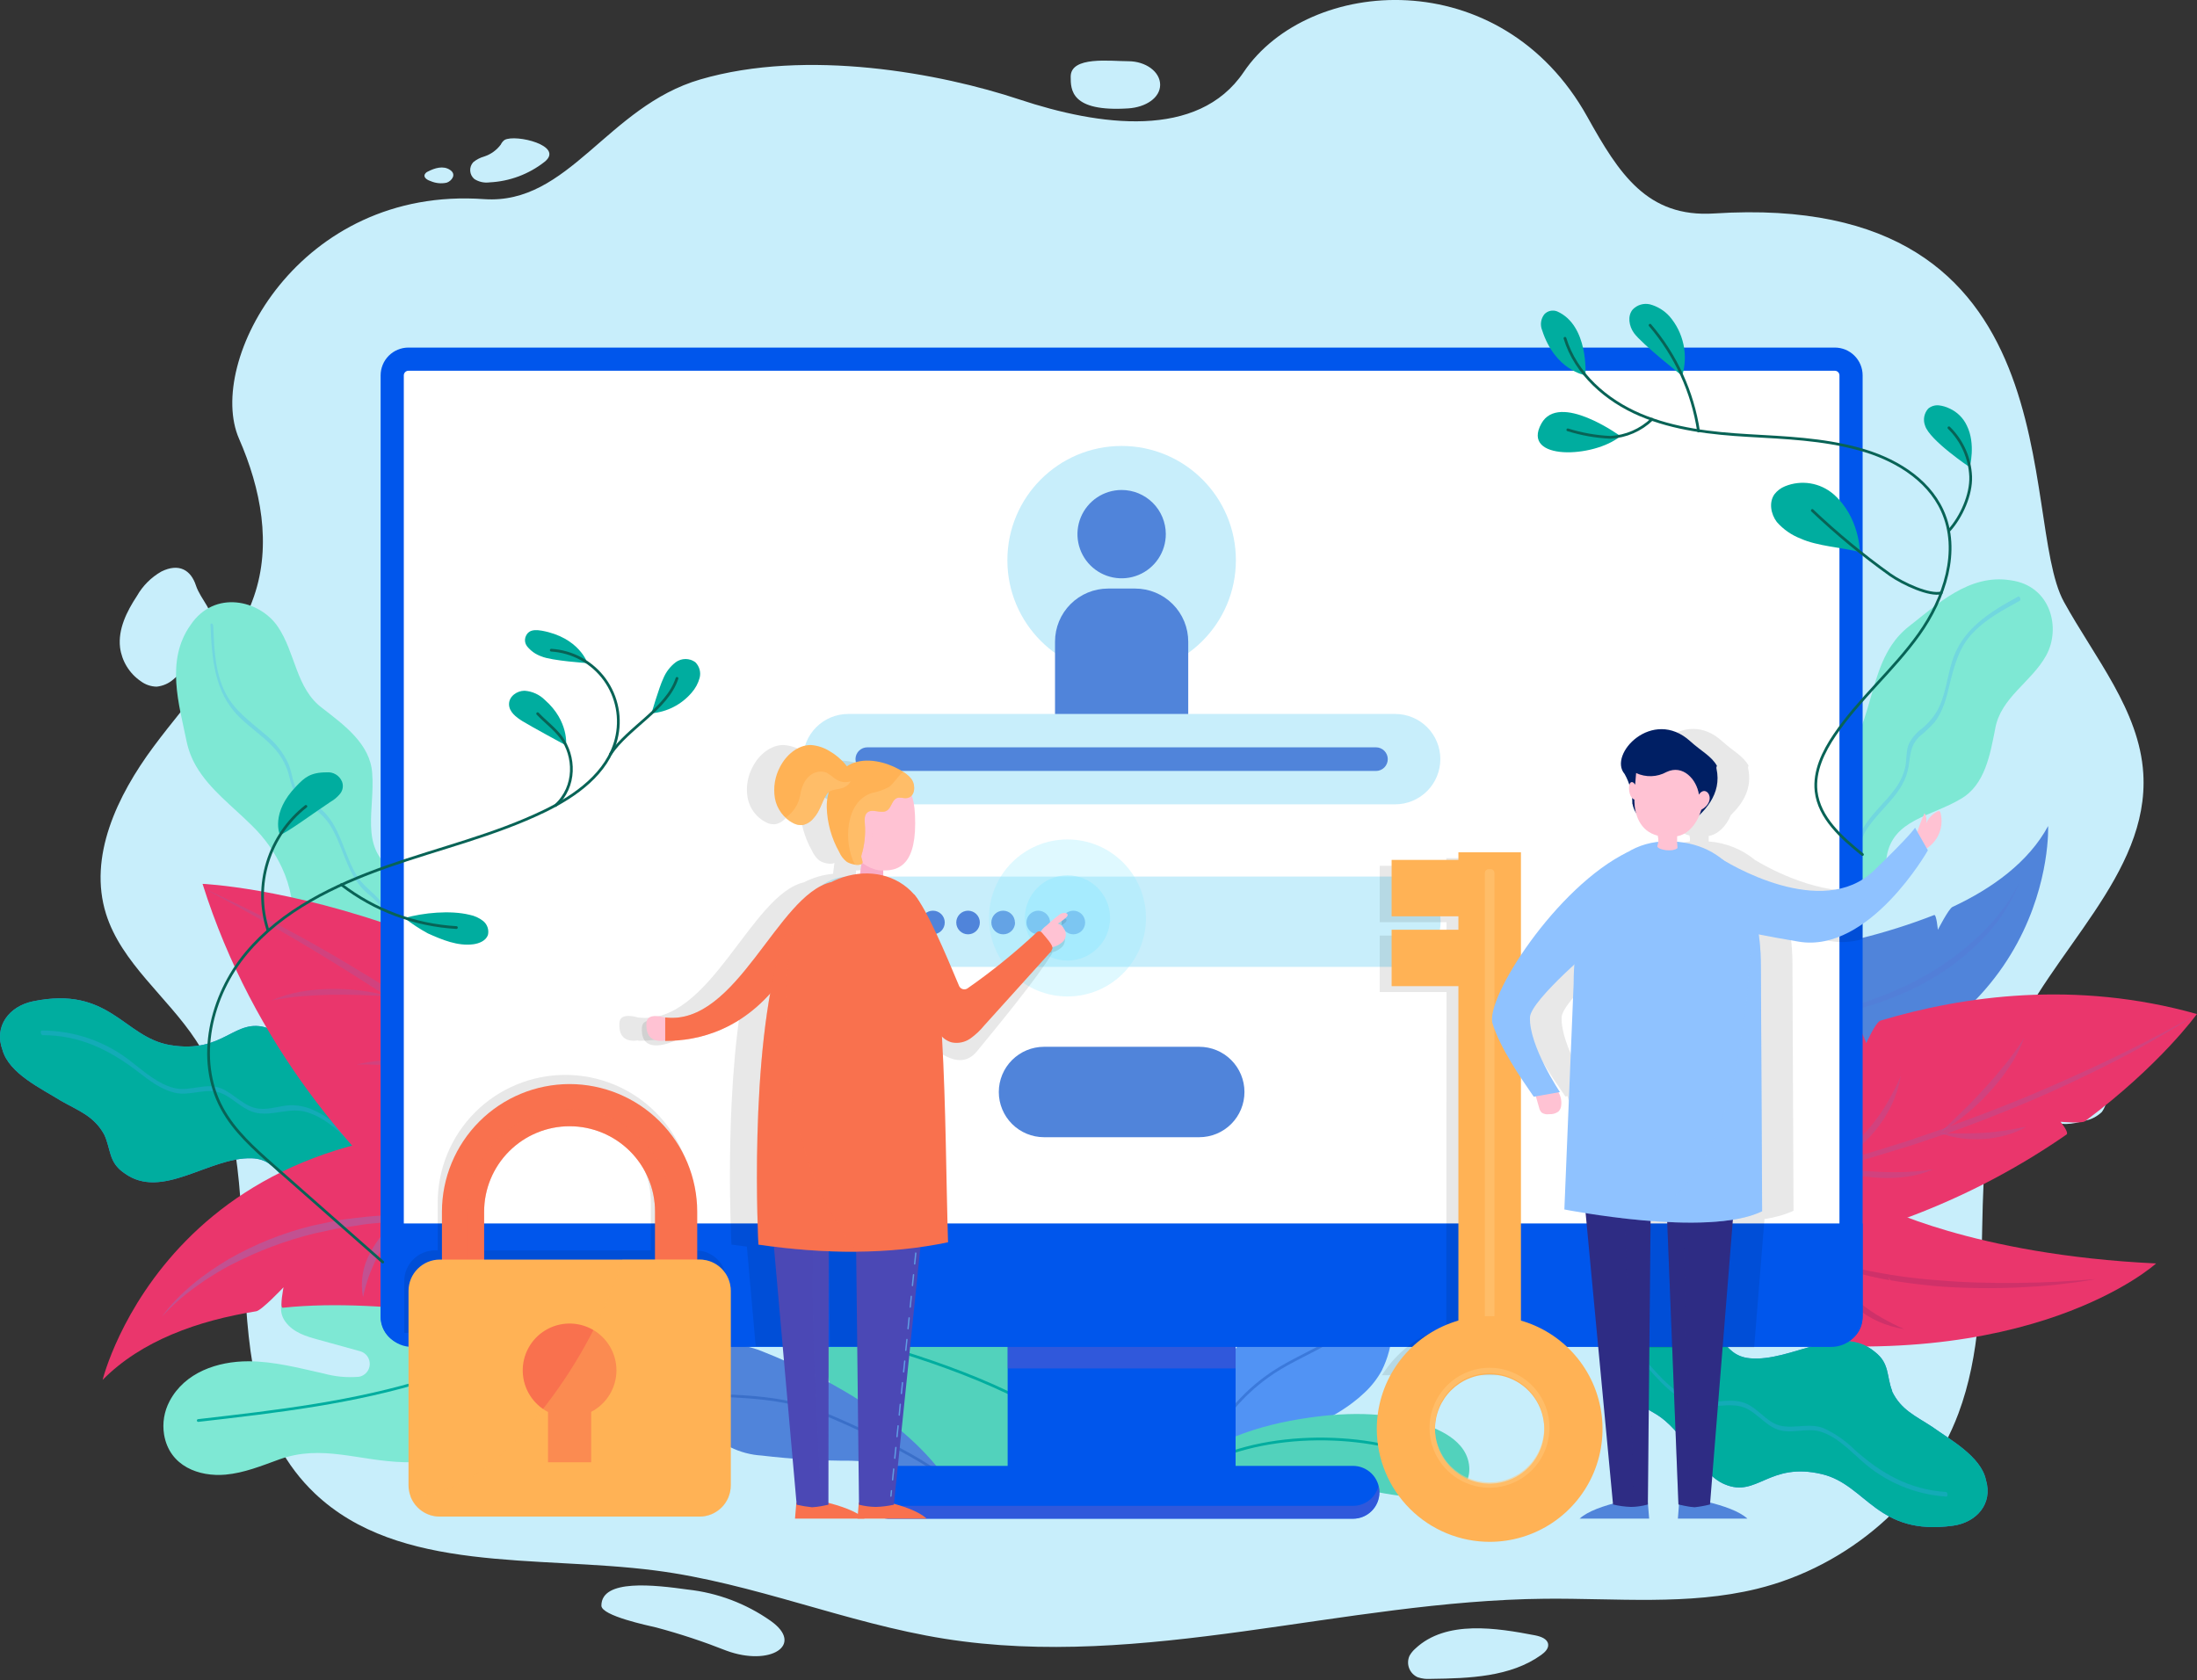 <svg width="800" height="612" viewBox="0 0 800 612" fill="none" xmlns="http://www.w3.org/2000/svg">
<rect x="0" y="0" width="800" height="612" fill="#333333" stroke="none"/>
<g clip-path="url(#clip0)">
<path d="M751.528 219.156C762.735 239.528 779.038 258.734 780.439 281.688C782.701 318.582 746.684 346.397 732.034 380.574C713.924 422.532 729.114 471.983 713.131 514.768C701.553 545.722 673.148 570.464 639.781 578.633C614.751 584.76 588.439 582.009 562.616 582.245C489.283 582.954 416.237 608.321 343.916 596.81C308.186 591.122 274.431 576.557 238.549 571.95C195.528 566.38 145.384 573.131 114.633 543.882C71.68 502.954 103.578 427.848 71.325 378.836C60.946 363.055 44.22 350.717 38.616 332.861C32.068 312 42.684 289.772 55.865 272C69.047 254.228 85.351 237.857 92.49 217.165C98.971 198.397 95.005 177.975 87.038 159.781C74.819 131.814 108.827 67.713 176.27 72.523C207.173 74.667 221.097 38.819 255.005 28.928C293.823 17.57 342.583 26.701 371.19 36.219C400.254 45.873 436.186 50.954 452.861 26.262C476.389 -8.591 546.515 -14.042 578.009 42.566C589.519 63.241 599.764 79.325 624.237 77.739C756.929 69.198 734.87 188.878 751.528 219.156ZM389.874 27.916C389.874 32.658 389.874 40.81 410.802 39.477C417.216 39.072 422.448 35.629 422.448 30.886C422.448 26.143 417.232 22.295 410.802 22.295C404.372 22.295 389.874 20.338 389.874 27.916ZM183.747 50.954C183.147 51.387 182.671 51.968 182.363 52.641C180.837 54.697 178.707 56.225 176.27 57.013C174.826 57.418 173.481 58.119 172.321 59.072C171.934 59.495 171.637 59.992 171.447 60.534C171.257 61.075 171.179 61.649 171.217 62.221C171.255 62.794 171.408 63.353 171.667 63.864C171.927 64.376 172.287 64.83 172.726 65.198C174.377 66.258 176.354 66.689 178.296 66.414C185.576 66.055 192.565 63.442 198.296 58.937C205.654 53.08 187.798 48.76 183.747 50.954ZM163.882 61.89C161.435 60.203 158.279 61.198 155.832 62.464C155.557 62.572 155.306 62.733 155.094 62.939C154.883 63.145 154.714 63.391 154.6 63.663C154.279 64.81 155.747 65.637 156.929 66.008C158.737 66.764 160.734 66.946 162.65 66.532C164.49 65.924 166.346 63.494 163.882 61.89ZM71.342 213.215C69.536 207.679 65.249 204.928 58.751 208.152C55.048 210.26 51.982 213.327 49.874 217.03C46.144 222.684 42.937 229.148 43.713 235.798C44.036 238.255 44.871 240.617 46.165 242.731C47.459 244.844 49.182 246.663 51.224 248.068C52.9 249.33 54.932 250.033 57.03 250.076C59.315 249.843 61.47 248.899 63.19 247.376C67.243 243.948 70.829 240.005 73.857 235.646C75.738 233.618 77.043 231.124 77.638 228.422C78.228 222.785 73.013 218.295 71.342 213.215ZM749.823 383.679C748.128 384.225 746.635 385.266 745.536 386.667C744.87 387.85 744.494 389.175 744.439 390.532C744.128 393.334 743.97 396.151 743.967 398.971C743.967 402.025 744.304 405.435 746.65 407.528C749.823 410.329 754.87 409.35 759.021 408.186C761.419 407.766 763.635 406.637 765.384 404.945C766.382 403.538 767.003 401.9 767.19 400.186C768.186 394.599 771.275 386.11 767.865 383.224C764.456 380.338 755.73 381.215 749.773 383.646L749.823 383.679ZM515.393 600.388C514.522 601.144 513.791 602.047 513.232 603.055C512.916 603.766 512.744 604.532 512.726 605.31C512.707 606.088 512.844 606.862 513.126 607.587C513.408 608.312 513.832 608.974 514.371 609.534C514.911 610.095 515.557 610.543 516.27 610.852C517.819 611.365 519.455 611.56 521.081 611.426C535.038 611.241 550.043 610.734 561.199 602.717C562.566 601.739 563.967 600.371 563.73 598.768C563.427 596.81 561.013 595.983 559.005 595.578C545.047 592.895 526.583 589.874 515.393 600.388ZM250.431 578.903C238.296 577.215 218.988 574.937 218.988 584.76C218.988 588.473 236.118 592.034 238.954 592.709C247.622 595.025 256.149 597.843 264.49 601.148C280.389 607.021 293.182 599.122 280.54 590.245C271.621 583.986 261.263 580.084 250.431 578.903Z" fill="#C8EEFB"/>
<path d="M649.35 346.751C668.173 344.667 686.643 340.128 704.287 333.249C705.131 332.895 705.637 338.633 705.637 338.633C705.637 338.633 709.57 330.954 710.937 330.312C725.418 323.561 738.684 313.992 745.789 300.827C745.789 300.827 749.3 381.536 645.536 399.46L649.35 346.751Z" fill="#5084DA"/>
<path d="M683.849 438.819C683.849 438.819 718.093 456.979 785.114 460.135C785.114 460.135 739.545 501.705 635.342 487.392L638.718 440.135L683.849 438.819Z" fill="#EA366C"/>
<path d="M635.95 392.743C648.743 385.156 662.325 378.987 676.456 374.346C677.452 374.009 679.578 379.916 679.578 379.916C679.578 379.916 682.954 372.22 684.81 371.679C714.785 362.701 755.798 356.844 799.967 369.3C799.967 369.3 786.583 387.949 759.19 408.355C758.026 409.232 750.296 408.54 750.296 408.54C750.296 408.54 753.536 412.456 752.473 413.198C719.303 436.183 681.275 451.2 641.351 457.08L635.95 392.743Z" fill="#EA366C"/>
<g style="mix-blend-mode:multiply" opacity="0.4">
<g style="mix-blend-mode:multiply" opacity="0.4">
<path d="M800 369.3C787.019 377.548 773.555 385.01 759.68 391.646C745.857 398.397 731.646 404.338 717.266 409.772C710.076 412.523 702.735 414.836 695.443 417.3L684.389 420.675C682.549 421.215 680.709 421.806 678.853 422.363L673.266 423.764C658.383 427.643 643.278 430.614 628.034 432.658L639.308 430.329L644.946 429.198C646.819 428.776 648.676 428.287 650.549 427.831L661.739 425.182L672.811 422.11C680.22 420.135 687.494 417.705 694.752 415.477C701.992 412.962 709.283 410.599 716.422 407.798C730.819 402.549 744.963 396.608 758.887 390.211C765.851 387.027 772.76 383.702 779.612 380.236C786.465 376.771 793.261 373.125 800 369.3Z" fill="#5084DA"/>
</g>
<g style="mix-blend-mode:multiply" opacity="0.4">
<path d="M706.347 412.574C709.199 409.907 711.967 407.19 714.786 404.49C717.604 401.789 720.237 399.004 722.836 396.152C725.435 393.3 727.899 390.38 730.364 387.376C732.828 384.371 734.954 381.198 737.115 377.907C735.757 381.599 733.966 385.117 731.781 388.388C729.597 391.663 727.165 394.767 724.507 397.671C719.192 403.476 713.077 408.494 706.347 412.574Z" fill="#5084DA"/>
</g>
<g style="mix-blend-mode:multiply" opacity="0.4">
<path d="M664.878 425.013C667.92 422.977 670.808 420.721 673.519 418.262C676.219 415.858 678.72 413.239 680.996 410.431C683.315 407.662 685.399 404.703 687.224 401.587C689.065 398.422 690.722 395.154 692.186 391.798C691.543 395.466 690.407 399.032 688.81 402.397C687.207 405.792 685.177 408.968 682.768 411.848C680.396 414.753 677.675 417.355 674.667 419.595C671.696 421.885 668.396 423.712 664.878 425.013Z" fill="#5084DA"/>
</g>
<g style="mix-blend-mode:multiply" opacity="0.4">
<path d="M706.347 412.574C711.631 412.87 716.927 412.87 722.212 412.574C724.828 412.422 727.427 412.118 730.026 411.747C732.625 411.376 735.207 410.802 737.891 410.312C735.546 411.692 733.025 412.748 730.397 413.452C727.773 414.178 725.081 414.631 722.364 414.802C719.65 414.977 716.927 414.898 714.229 414.566C711.526 414.245 708.877 413.576 706.347 412.574Z" fill="#5084DA"/>
</g>
<g style="mix-blend-mode:multiply" opacity="0.4">
<path d="M665.705 425.08C668.929 425.469 672.135 425.772 675.308 426.11C678.481 426.447 681.671 426.667 684.844 426.802C688.017 426.937 691.19 426.937 694.363 426.802C697.536 426.667 700.692 426.346 703.916 425.857C700.918 427.173 697.756 428.076 694.515 428.54C691.277 428.973 688.007 429.12 684.743 428.979C678.227 428.722 671.797 427.405 665.705 425.08Z" fill="#5084DA"/>
</g>
</g>
<g opacity="0.23">
<g style="mix-blend-mode:multiply" opacity="0.5">
<path d="M735.123 321.772C732.145 329.298 727.673 336.142 721.975 341.89C716.34 347.725 709.914 352.741 702.887 356.793L697.536 359.662C695.764 360.641 693.857 361.35 692.017 362.16C688.311 363.763 684.512 365.144 680.642 366.295C678.735 366.97 676.743 367.342 674.802 367.831L668.929 369.232C664.963 369.857 660.979 370.43 657.013 370.92C660.895 369.907 664.811 369.114 668.693 368.135L674.431 366.447C676.358 365.947 678.256 365.345 680.119 364.641C683.815 363.173 687.612 362.008 691.174 360.219C692.963 359.359 694.836 358.667 696.557 357.705L701.773 354.852C708.635 350.887 715.008 346.128 720.76 340.675C722.178 339.291 723.612 337.924 724.895 336.405C725.553 335.663 726.228 334.937 726.87 334.177L728.709 331.831C731.194 328.712 733.343 325.341 735.123 321.772Z" fill="#605ACA"/>
</g>
</g>
<path d="M763.173 465.823C758.481 466.734 753.738 467.291 748.996 467.848C744.253 468.405 739.46 468.641 734.684 468.895C725.12 469.316 715.54 469.181 705.992 468.489C701.215 468.084 696.456 467.527 691.713 466.802C686.965 466.128 682.259 465.182 677.62 463.966C668.288 461.721 659.341 458.104 651.072 453.232C655.357 455.302 659.778 457.078 664.304 458.549C668.797 460.057 673.373 461.308 678.008 462.295C687.284 464.302 696.693 465.638 706.16 466.295C715.612 467.122 725.131 467.308 734.633 467.224C744.135 467.139 753.671 466.65 763.173 465.823Z" fill="#CF3169"/>
<path d="M718.296 482.549C711.974 482.99 705.648 481.743 699.967 478.937C697.107 477.491 694.516 475.567 692.304 473.249C690.147 470.923 688.538 468.143 687.595 465.114C689.262 467.658 691.253 469.973 693.519 472C695.799 473.941 698.304 475.601 700.979 476.945C703.698 478.292 706.52 479.421 709.418 480.321C712.333 481.229 715.297 481.973 718.296 482.549Z" fill="#EA366C"/>
<path d="M693.334 484.034C687.068 483.089 681.164 480.503 676.22 476.54C673.751 474.503 671.64 472.067 669.975 469.333C668.377 466.587 667.408 463.521 667.14 460.354C668.214 463.202 669.656 465.897 671.427 468.371C673.232 470.756 675.317 472.915 677.637 474.802C679.996 476.679 682.496 478.371 685.114 479.865C687.78 481.395 690.524 482.787 693.334 484.034Z" fill="#CE3169"/>
<path d="M419.696 552.27C414.427 546.281 407.933 541.495 400.653 538.233C393.374 534.972 385.479 533.313 377.502 533.367C365.688 533.519 354.245 537.418 342.532 536.743C336.352 536.37 330.317 534.719 324.809 531.893C319.301 529.067 314.44 525.128 310.534 520.325C306.628 515.523 303.761 509.961 302.117 503.993C300.472 498.025 300.084 491.78 300.979 485.654C302.329 476.371 307.173 467.089 315.595 462.903C320.271 460.766 325.442 459.948 330.549 460.54C335.219 460.973 339.783 462.188 344.051 464.135C353.772 468.456 362.228 476.051 368.979 484.388C375.122 492.017 389.131 503.257 398.599 510.498C404.152 514.734 408.152 517.603 408.152 517.603C414.768 523.781 415.19 544.405 419.696 552.27Z" fill="#52D2BC"/>
<path d="M316.827 488.945C346.329 497.384 378.92 509.198 401.958 529.452" stroke="#00AD9F" stroke-linecap="round" stroke-linejoin="round"/>
<path d="M506.954 484.793C506.663 489.789 505.366 494.675 503.14 499.156C501.467 502.195 499.312 504.942 496.76 507.291C495.46 508.527 494.091 509.688 492.659 510.768C487.264 514.888 481.209 518.061 474.751 520.152C465.536 523.089 455.646 523.629 447.173 528.827C440.728 532.864 435.852 538.978 433.351 546.16V537.89C434.245 528.743 435.173 519.426 438.583 510.684C440.896 505.031 443.87 499.671 447.443 494.717C452.897 486.67 459.383 479.373 466.735 473.013C472.692 467.949 479.511 463.73 486.802 462.65C494.093 461.57 501.806 464.253 505.148 470.65C507.241 474.768 507.41 479.882 506.954 484.793Z" fill="#5193F4"/>
<path opacity="0.31" d="M438.431 530.177C443.648 517.848 452.368 507.32 463.511 499.899C470.262 495.426 477.789 492.371 484.743 488.186C491.697 484 498.397 478.295 501.621 470.65" stroke="#0B43A4" stroke-linecap="round" stroke-linejoin="round"/>
<path d="M427.004 537.688C439.983 524.81 458.397 518.92 476.49 516.321C491.578 514.16 507.443 514.076 521.553 519.831C525.975 521.637 530.346 524.152 532.962 528.152C535.578 532.152 535.949 537.924 532.743 541.468C530.059 544.473 525.671 545.198 521.654 545.333C508.388 545.823 495.426 541.958 482.447 539.241C460.135 534.565 435.831 533.435 415.544 543.848" fill="#52D2BC"/>
<path d="M443.258 530.92C470.127 519.595 508.912 523.241 525.84 534.954" stroke="#00AD9F" stroke-linecap="round" stroke-linejoin="round"/>
<path d="M125.57 399.173C113.435 393.35 107.612 377.806 97.637 374.464C85.283 370.194 81.823 384 61.84 380.591C45.064 377.722 39.899 358.869 11.933 364.692C3.376 366.481 -2.312 373.722 0.912 382.397C3.308 391.038 15.207 396.506 22.296 400.962C28.557 404.506 34.11 406.397 37.84 412.996C37.84 412.996 37.84 413.131 37.958 413.215C40.456 418.566 39.46 423.342 45.3 427.258C58.988 437.283 76.051 421.367 91.629 421.84C102.616 422.16 102.296 433.654 115.511 436.878C128.726 440.101 124.304 428.439 151.747 439.072C152.222 439.254 152.749 439.241 153.214 439.035C153.679 438.829 154.043 438.448 154.228 437.975C154.353 437.635 154.381 437.268 154.309 436.913C154.238 436.559 154.07 436.231 153.823 435.966C134.616 415.814 143.46 407.764 125.57 399.173Z" fill="#4A84D8"/>
<path d="M125.57 399.173C113.435 393.35 107.612 377.806 97.637 374.464C85.283 370.194 81.823 384 61.84 380.591C45.064 377.722 39.899 358.869 11.933 364.692C3.376 366.481 -2.312 373.722 0.912 382.397C3.308 391.038 15.207 396.506 22.296 400.962C28.557 404.506 34.11 406.397 37.84 412.996C37.84 412.996 37.84 413.131 37.958 413.215C40.456 418.566 39.46 423.342 45.3 427.258C58.988 437.283 76.051 421.367 91.629 421.84C102.616 422.16 102.296 433.654 115.511 436.878C128.726 440.101 124.304 428.439 151.747 439.072C152.222 439.254 152.749 439.241 153.214 439.035C153.679 438.829 154.043 438.448 154.228 437.975C154.353 437.635 154.381 437.268 154.309 436.913C154.238 436.559 154.07 436.231 153.823 435.966C134.616 415.814 143.46 407.764 125.57 399.173Z" fill="#00AD9F"/>
<g style="mix-blend-mode:screen" opacity="0.5">
<g style="mix-blend-mode:screen" opacity="0.5">
<path d="M141.097 425.317C130.667 419.916 124.642 408.54 113.638 404.051C111.172 403.007 108.517 402.484 105.84 402.515C102.009 402.616 98.262 404.203 94.414 403.781C88.895 403.224 85.435 398.414 80.541 396.388C74.954 394.093 69.249 397.654 63.46 396.253C57.671 394.852 52.794 390.532 48.136 386.92C38.808 379.389 27.178 375.29 15.19 375.308C14.566 375.308 14.836 376.996 15.545 376.996C29.131 376.996 40.017 382.431 50.498 390.498C54.431 393.553 58.617 396.76 63.545 397.941C69.452 399.376 75.359 395.713 81.064 398.329C85.503 400.371 88.777 404.557 93.79 405.367C99.933 406.363 105.604 403.139 111.865 405.08C123.798 408.793 130.06 421.283 140.912 426.903C141.688 427.291 141.654 425.654 141.097 425.367V425.317Z" fill="#4CA1FF"/>
</g>
</g>
<path d="M243.714 480.776C203.798 485.013 197.401 488.456 187.832 484.321C175.629 479.038 162.802 480.355 150.515 475.308C138.228 470.262 124.861 466.414 111.697 468.557C107.545 469.232 102.937 470.92 102.363 475.798C102.172 477.764 102.719 479.732 103.899 481.317C106.785 485.333 111.511 486.701 116.034 487.933L131.123 492.101C132.172 492.386 133.093 493.02 133.733 493.899C134.373 494.778 134.694 495.85 134.643 496.936C134.592 498.022 134.172 499.058 133.452 499.873C132.732 500.688 131.756 501.233 130.684 501.418H130.549C126.286 501.768 121.995 501.362 117.874 500.22C108.811 498.211 99.731 495.781 90.448 495.764C79.207 495.764 67.292 499.798 61.756 510.279C59.772 514.011 59.066 518.292 59.747 522.464C61.705 534.042 72.541 537.907 82.144 537.047C88.895 536.439 95.292 533.823 101.671 531.511C117.266 525.874 130.6 532.101 147.241 532.523C192.929 533.722 243.714 480.776 243.714 480.776Z" fill="#7EE8D4"/>
<path d="M72.186 517.333C100.625 514.076 129.266 510.785 156.574 502.144C164.574 499.612 174.886 498.903 197.469 482.245" stroke="#00AD9F" stroke-linecap="round" stroke-linejoin="round"/>
<path d="M118.245 352.439C119.168 353.16 120.163 353.782 121.216 354.295C126.093 356.692 131.68 357.03 135.562 361.401C138.161 364.169 139.562 367.848 141.502 371.139C141.895 371.863 142.341 372.557 142.836 373.215C148.827 381.452 154.735 382.397 161.064 382.262C163.646 382.262 166.329 381.958 169.081 381.958C173.784 381.809 178.443 382.91 182.583 385.148C186.21 387.194 189.463 389.842 192.203 392.979C192.544 393.295 192.983 393.485 193.447 393.516C193.911 393.546 194.372 393.417 194.751 393.148C195.118 392.919 195.408 392.587 195.586 392.194C195.763 391.8 195.819 391.363 195.747 390.937C194.532 384.727 191.418 379.048 186.836 374.684C175.646 364.101 159.14 363.257 158.144 341.418C157.941 336.726 158.937 333.418 158.144 330.076C157.656 328.117 156.674 326.316 155.292 324.844C151.916 321.198 147.038 319.578 142.718 316.675C130.988 308.236 136.574 294.616 135.528 281.587C134.836 270.954 125.266 264.034 117.452 257.958C107.68 250.768 107.697 237.789 101.114 228.152C94.532 218.515 78.127 214.65 69.418 227.578C60.152 240.523 65.249 256.709 67.899 269.772C68.554 273.027 69.74 276.152 71.41 279.021C76.287 287.46 84.659 293.603 91.899 300.827C96.373 305.201 100.021 310.347 102.667 316.017C104.237 319.392 105.372 322.954 106.043 326.616L106.549 329.215C108.22 338.295 110.211 346.397 118.245 352.439Z" fill="#7EE8D4"/>
<g style="mix-blend-mode:screen" opacity="0.5">
<g style="mix-blend-mode:screen" opacity="0.5">
<path d="M76.659 227.73C77.131 239.696 78.043 252.118 87.005 261.013C91.19 265.165 96.22 268.388 100.169 272.827C102.752 275.788 104.561 279.343 105.435 283.173C105.866 285.423 106.682 287.581 107.849 289.553C109.543 291.558 111.635 293.19 113.992 294.346C116.93 296.238 119.344 298.838 121.013 301.907C123.697 306.667 125.148 312.034 127.545 316.895C128.569 319.051 129.844 321.079 131.342 322.937C133.739 325.806 137.385 327.595 139.005 331.055C141.756 336.928 140.591 344.017 143.258 350.11C149.452 364.287 164.169 371.376 177.401 377.603C178.178 377.975 178.144 376.338 177.57 376.068C164.709 369.958 150.212 363.173 144.102 349.367C141.587 343.73 142.414 337.654 140.49 331.916C138.566 326.177 133.368 324.152 130.363 319.528C125.182 311.696 124.287 301.198 116.996 294.751C114.6 292.608 111.174 291.578 109.081 289.114C106.583 286.194 106.515 281.907 105.148 278.431C103.195 274.102 100.218 270.314 96.473 267.393C91.241 262.852 85.435 258.869 82.195 252.54C78.279 245.063 78.009 236.287 77.638 227.966C77.638 227.106 76.558 226.599 76.608 227.73H76.659Z" fill="#4CA1FF"/>
</g>
</g>
<g style="mix-blend-mode:multiply" opacity="0.37">
<path d="M169.08 381.958C173.784 381.809 178.443 382.91 182.583 385.148C183.021 378.397 185.266 377.047 186.785 374.599C175.595 364.017 159.089 363.173 158.093 341.333C157.891 336.641 158.886 333.333 158.093 329.992C154.718 336.996 148.777 338.431 149.249 345.587C149.722 352.743 159.089 359.798 160.777 369.097C162.245 376.793 165.08 378.751 169.08 381.958Z" fill="#5A4FD1"/>
</g>
<path d="M277.317 492.051C269.772 489.08 259.696 487.848 254.852 494.363C250.802 499.814 252.895 507.544 255.696 513.738C258.059 518.954 261.063 524.27 266.042 527.106C269.565 528.838 273.398 529.854 277.317 530.093C288.166 531.38 299.083 532.012 310.009 531.983C323.853 532.335 337.265 536.878 348.473 545.013C335.038 520.017 302.701 502.076 277.317 492.051Z" fill="#5084DA"/>
<path opacity="0.31" d="M264.068 508.304C273.671 508.709 283.359 509.384 292.574 512.101C301.789 514.819 338.262 531.528 343.933 538.616" stroke="#0B43A4" stroke-linecap="round" stroke-linejoin="round"/>
<path d="M645.907 306.262C645.672 307.371 645.565 308.504 645.587 309.637C645.587 314.836 647.696 319.764 645.587 324.962C644.321 328.338 641.755 331.122 639.764 334.177C639.321 334.829 638.915 335.505 638.549 336.203C634.059 344.844 635.747 350.312 638.549 355.663C639.696 357.857 641.063 360.051 642.228 362.414C644.368 366.396 645.41 370.875 645.249 375.392C645.043 379.365 644.164 383.275 642.65 386.954C642.52 387.382 642.543 387.842 642.716 388.254C642.888 388.667 643.199 389.007 643.595 389.215C643.947 389.426 644.353 389.53 644.764 389.515C645.174 389.5 645.571 389.367 645.907 389.131C650.725 385.421 654.265 380.299 656.034 374.481C660.338 360.405 654.025 345.89 672.321 335.747C676.236 333.57 679.511 333.013 682.042 330.954C683.517 329.696 684.645 328.08 685.317 326.262C687.004 321.823 686.312 316.962 687.004 312.017C689.182 298.414 703.291 297.367 714.008 290.937C722.819 285.874 724.692 274.667 726.515 265.418C728.523 253.975 739.646 248.54 745.08 238.717C750.515 228.895 746.903 213.283 732.084 211.325C717.047 208.911 705.35 220.152 695.241 228.017C692.73 229.965 690.553 232.308 688.793 234.954C683.578 242.768 681.941 252.523 678.836 261.789C676.991 267.476 674.132 272.783 670.397 277.452C668.164 280.217 665.596 282.695 662.751 284.827C662.059 285.333 661.401 285.857 660.726 286.363C653.755 291.629 647.663 296.793 645.907 306.262Z" fill="#7EE8D4"/>
<g style="mix-blend-mode:screen" opacity="0.5">
<g style="mix-blend-mode:screen" opacity="0.5">
<path d="M734.869 217.266C724.506 222.937 714.447 229.08 710.819 240.895C709.131 246.295 708.523 252.051 706.228 257.249C704.726 260.388 702.54 263.15 699.831 265.333C697.839 266.79 696.215 268.691 695.089 270.886C693.975 273.587 694.346 276.641 693.755 279.443C693.016 282.526 691.604 285.408 689.62 287.882C686.38 292.169 682.295 295.764 679.274 300.236C675.899 305.131 676.186 312.051 671.73 316.034C667.612 319.713 662.498 321.722 658.836 326.025C649.165 337.35 649.452 353.249 649.739 367.257C649.739 368.118 650.802 368.625 650.785 367.494C650.481 353.502 650.194 337.384 660.456 326.464C664.203 322.464 669.57 320.591 673.3 316.641C677.03 312.692 676.675 306.937 679.477 302.464C684.388 294.549 693.468 288.962 694.971 279.19C695.646 274.836 695.595 271.376 699.055 268.135C700.966 266.587 702.754 264.894 704.405 263.072C707.561 259.072 708.81 254.009 709.958 249.165C711.646 242.329 713.333 235.831 718.279 230.599C723.224 225.367 729.401 222.16 735.46 218.785C736.017 218.481 735.46 216.895 734.869 217.249V217.266Z" fill="#4CA1FF"/>
</g>
</g>
<path d="M602.295 514.599C613.789 521.08 618.481 536.658 628.017 540.557C639.831 545.62 644.101 532.253 663.46 536.878C679.679 540.76 683.443 559.527 711.24 555.629C719.679 554.43 725.738 547.713 723.156 539.021C721.367 530.414 710.076 524.304 703.443 519.544C697.536 515.679 692.219 513.452 688.996 506.768C688.986 506.695 688.986 506.621 688.996 506.549C686.886 501.165 688.169 496.557 682.7 492.338C669.958 481.671 652.321 496.118 637.131 494.667C626.397 493.637 627.443 482.498 614.734 478.43C602.025 474.363 605.586 486.11 579.443 473.958C579.219 473.853 578.977 473.793 578.73 473.782C578.483 473.771 578.236 473.809 578.004 473.894C577.772 473.978 577.559 474.108 577.377 474.276C577.195 474.443 577.049 474.645 576.945 474.869C576.796 475.193 576.743 475.552 576.79 475.904C576.838 476.257 576.986 476.589 577.215 476.861C594.515 497.755 585.367 505.046 602.295 514.599Z" fill="#4A84D8"/>
<path d="M602.295 514.599C613.789 521.08 618.481 536.658 628.017 540.557C639.831 545.62 644.101 532.253 663.46 536.878C679.679 540.76 683.443 559.527 711.24 555.629C719.679 554.43 725.738 547.713 723.156 539.021C721.367 530.414 710.076 524.304 703.443 519.544C697.536 515.679 692.219 513.452 688.996 506.768C688.986 506.695 688.986 506.621 688.996 506.549C686.886 501.165 688.169 496.557 682.7 492.338C669.958 481.671 652.321 496.118 637.131 494.667C626.397 493.637 627.443 482.498 614.734 478.43C602.025 474.363 605.586 486.11 579.443 473.958C579.219 473.853 578.977 473.793 578.73 473.782C578.483 473.771 578.236 473.809 578.004 473.894C577.772 473.978 577.559 474.108 577.377 474.276C577.195 474.443 577.049 474.645 576.945 474.869C576.796 475.193 576.743 475.552 576.79 475.904C576.838 476.257 576.986 476.589 577.215 476.861C594.515 497.755 585.367 505.046 602.295 514.599Z" fill="#00AD9F"/>
<g style="mix-blend-mode:screen" opacity="0.5">
<g style="mix-blend-mode:screen" opacity="0.5">
<path d="M588.827 488C598.954 494.161 604.287 506.431 615.511 511.089C621.553 513.62 627.004 510.988 633.114 512.051C638.65 513.013 641.654 518.194 646.616 520.355C651.831 522.667 657.536 519.73 662.954 521.401C668.76 523.207 673.249 527.916 677.671 531.831C686.212 539.619 697.143 544.278 708.675 545.047C709.435 545.047 709.215 543.443 708.591 543.359C695.325 542.515 684.962 536.608 675.274 527.933C672 524.672 668.171 522.02 663.966 520.101C657.992 517.789 651.392 521.3 645.806 518.279C641.789 516.101 638.971 511.966 634.464 510.667C628.591 508.979 622.65 511.933 616.658 509.857C604.844 505.755 599.443 492.692 589.063 486.414C588.338 485.975 588.354 487.629 588.878 487.949L588.827 488Z" fill="#4CA1FF"/>
</g>
</g>
<path d="M191.646 483.106C191.646 483.106 141.519 472.152 102.971 476.27C101.755 476.405 103.241 468.81 103.241 468.81C103.241 468.81 95.308 477.249 93.3 477.553C72.101 480.928 51.443 488.253 37.367 502.549C37.367 502.549 63.004 397.215 203.426 412.878L191.646 483.106Z" fill="#EA366C"/>
<path d="M220.776 488.76C220.776 488.76 198.312 478.633 170.295 456.793C169.165 455.933 174.245 449.198 174.245 449.198C174.245 449.198 163.089 451.021 161.148 449.384C129.08 422.38 92.27 380.641 73.755 321.89C73.755 321.89 104.523 323.19 147.578 338.92C149.418 339.578 154.329 348.776 154.329 348.776C154.329 348.776 156.321 342.245 157.941 342.903C208.146 363.254 252.973 394.924 288.928 435.443L220.776 488.76Z" fill="#EA366C"/>
<g style="mix-blend-mode:multiply" opacity="0.4">
<g style="mix-blend-mode:multiply" opacity="0.4">
<path d="M73.755 323.325C92.562 331.821 110.84 341.442 128.49 352.135C146.245 362.684 163.359 374.262 180.051 386.414C188.49 392.439 196.422 398.987 204.557 405.35L216.371 415.325C218.329 417.013 220.338 418.616 222.279 420.388L227.966 425.637C243.276 439.473 257.722 454.234 271.224 469.84L260.321 458.886L254.852 453.35C253.013 451.561 251.089 449.84 249.215 448.068L237.992 437.485L226.397 427.359C218.734 420.49 210.667 414.127 202.768 407.527C194.616 401.266 186.599 394.819 178.211 388.878C161.738 376.574 144.658 365.08 127.224 354.144C118.515 348.664 109.699 343.359 100.776 338.228C91.854 333.097 82.847 328.129 73.755 323.325Z" fill="#5084DA"/>
</g>
<g style="mix-blend-mode:multiply" opacity="0.4">
<path d="M191.241 396.625C186.177 395.376 181.114 394.262 176.051 393.148C170.987 392.034 165.924 391.072 160.861 390.245C155.798 389.418 150.616 388.777 145.468 388.27C140.321 387.764 135.139 387.646 129.874 387.663C135.023 386.494 140.29 385.927 145.57 385.975C150.851 386.033 156.121 386.49 161.333 387.342C171.694 388.995 181.765 392.121 191.241 396.625Z" fill="#5084DA"/>
</g>
<g style="mix-blend-mode:multiply" opacity="0.4">
<path d="M141.924 362.869C138.295 362.65 134.683 362.515 131.089 362.38C127.494 362.245 123.899 362.228 120.304 362.295C116.709 362.363 113.148 362.549 109.57 362.836C105.991 363.122 102.447 363.696 98.869 364.355C102.228 362.893 105.745 361.828 109.35 361.182C112.959 360.561 116.609 360.217 120.27 360.152C127.581 360.02 134.873 360.935 141.924 362.869Z" fill="#5084DA"/>
</g>
<g style="mix-blend-mode:multiply" opacity="0.4">
<path d="M235.713 433.992C231.2 432.067 226.552 430.476 221.806 429.232C217.118 427.974 212.338 427.088 207.511 426.582C202.694 426.025 197.838 425.873 192.996 426.127C188.096 426.409 183.216 426.972 178.38 427.815C182.985 425.857 187.833 424.528 192.793 423.865C197.784 423.17 202.842 423.108 207.848 423.679C212.851 424.201 217.771 425.334 222.498 427.055C227.228 428.687 231.684 431.025 235.713 433.992Z" fill="#5084DA"/>
</g>
<g style="mix-blend-mode:multiply" opacity="0.4">
<path d="M191.241 396.625C187.634 390.492 183.689 384.565 179.426 378.869C177.35 376.034 175.089 373.333 172.675 370.684C170.262 368.034 167.815 365.62 165.3 362.92C168.572 364.538 171.61 366.593 174.329 369.03C177.073 371.442 179.556 374.134 181.739 377.063C183.94 379.975 185.862 383.089 187.477 386.363C189.161 389.61 190.426 393.059 191.241 396.625Z" fill="#5084DA"/>
</g>
<g style="mix-blend-mode:multiply" opacity="0.4">
<path d="M235.173 432.996C233.232 429.097 231.224 425.283 229.249 421.469C227.275 417.654 225.199 413.924 223.021 410.262C220.844 406.599 218.515 403.038 216.085 399.544C213.654 396.051 210.903 392.793 207.983 389.519C211.671 391.899 215.011 394.779 217.907 398.076C220.781 401.399 223.357 404.968 225.604 408.743C230.091 416.253 233.324 424.445 235.173 432.996Z" fill="#5084DA"/>
</g>
</g>
<g style="mix-blend-mode:screen" opacity="0.5">
<g style="mix-blend-mode:screen" opacity="0.5">
<path d="M58.937 479.511C65.334 470.785 74.127 464 83.41 458.498C92.854 453.09 103.005 449.023 113.57 446.414L121.536 444.726C124.203 444.135 126.92 443.949 129.604 443.561C134.977 442.869 140.388 442.514 145.806 442.498C148.507 442.329 151.207 442.599 153.907 442.684L161.992 443.089C167.342 443.764 172.692 444.506 177.992 445.35C172.608 445.182 167.258 444.743 161.907 444.557H153.874C151.205 444.49 148.535 444.557 145.874 444.76C140.557 445.266 135.207 445.35 129.958 446.346C127.342 446.785 124.675 446.954 122.076 447.561L114.296 449.249C103.969 451.804 93.977 455.56 84.523 460.439C82.147 461.63 79.838 462.948 77.604 464.388C76.473 465.097 75.325 465.772 74.228 466.532L70.988 468.861C66.611 471.981 62.572 475.551 58.937 479.511Z" fill="#4CA1FF"/>
</g>
</g>
<g style="mix-blend-mode:screen" opacity="0.5">
<g style="mix-blend-mode:screen" opacity="0.5">
<path d="M145.621 443.882C142.701 448.54 139.848 452.945 137.469 457.603C136.288 459.922 135.24 462.306 134.329 464.743C133.458 467.262 132.742 469.832 132.186 472.439C131.141 466.898 132.067 461.167 134.802 456.236C136.094 453.78 137.657 451.476 139.46 449.367C141.233 447.246 143.309 445.397 145.621 443.882Z" fill="#4CA1FF"/>
</g>
</g>
<path d="M449.924 477.671H366.92V534.751H449.924V477.671Z" fill="#0056EC"/>
<g style="mix-blend-mode:multiply" opacity="0.5">
<path d="M449.924 477.671H366.92V498.363H449.924V477.671Z" fill="#605ACA"/>
</g>
<path d="M492.658 533.857H324.186C322.887 533.802 321.592 534.011 320.376 534.471C319.16 534.93 318.05 535.63 317.112 536.53C316.174 537.429 315.428 538.509 314.918 539.704C314.408 540.9 314.146 542.186 314.146 543.485C314.146 544.785 314.408 546.071 314.918 547.266C315.428 548.462 316.174 549.541 317.112 550.441C318.05 551.34 319.16 552.041 320.376 552.5C321.592 552.96 322.887 553.168 324.186 553.114H492.658C495.214 553.114 497.666 552.099 499.473 550.291C501.28 548.484 502.295 546.033 502.295 543.477C502.291 540.924 501.274 538.477 499.467 536.673C497.66 534.87 495.211 533.857 492.658 533.857Z" fill="#0056EC"/>
<g style="mix-blend-mode:multiply" opacity="0.5">
<path d="M502.296 543.46C502.291 546.013 501.274 548.46 499.467 550.264C497.66 552.067 495.212 553.08 492.659 553.08H324.186C321.633 553.08 319.184 552.067 317.377 550.264C315.571 548.46 314.553 546.013 314.549 543.46C314.546 542.668 314.648 541.879 314.853 541.114C315.369 543.199 316.569 545.052 318.26 546.376C319.952 547.701 322.038 548.421 324.186 548.422H492.659C494.808 548.427 496.897 547.709 498.59 546.384C500.283 545.058 501.481 543.202 501.992 541.114C502.205 541.877 502.307 542.668 502.296 543.46Z" fill="#605ACA"/>
</g>
<path d="M668.118 130.802H148.726C145.464 130.802 142.819 133.446 142.819 136.709V479.713C142.819 482.976 145.464 485.62 148.726 485.62H668.118C671.381 485.62 674.026 482.976 674.026 479.713V136.709C674.026 133.446 671.381 130.802 668.118 130.802Z" fill="white"/>
<path d="M668.118 135.021C668.566 135.021 668.995 135.199 669.312 135.516C669.628 135.832 669.806 136.261 669.806 136.709V479.713C669.806 480.161 669.628 480.59 669.312 480.907C668.995 481.223 668.566 481.401 668.118 481.401H148.726C148.278 481.401 147.849 481.223 147.532 480.907C147.216 480.59 147.038 480.161 147.038 479.713V136.709C147.038 136.261 147.216 135.832 147.532 135.516C147.849 135.199 148.278 135.021 148.726 135.021H668.118ZM668.118 126.582H148.726C146.04 126.582 143.464 127.649 141.565 129.548C139.666 131.448 138.599 134.023 138.599 136.709V479.713C138.599 482.399 139.666 484.975 141.565 486.874C143.464 488.773 146.04 489.84 148.726 489.84H668.118C670.804 489.84 673.38 488.773 675.279 486.874C677.178 484.975 678.245 482.399 678.245 479.713V136.709C678.245 134.023 677.178 131.448 675.279 129.548C673.38 127.649 670.804 126.582 668.118 126.582Z" fill="#0056EC"/>
<path d="M678.245 479.021V445.57H138.599V479.106C138.599 482.136 139.803 485.042 141.946 487.185C144.089 489.328 146.995 490.532 150.025 490.532H666.819C668.327 490.534 669.821 490.237 671.213 489.659C672.606 489.08 673.871 488.231 674.933 487.16C675.996 486.09 676.836 484.819 677.404 483.422C677.972 482.025 678.258 480.529 678.245 479.021Z" fill="#0056EC"/>
<path d="M408.422 245.62C431.399 245.62 450.026 226.994 450.026 204.017C450.026 181.04 431.399 162.414 408.422 162.414C385.445 162.414 366.819 181.04 366.819 204.017C366.819 226.994 385.445 245.62 408.422 245.62Z" fill="#C8EEFB"/>
<path d="M424.507 194.515C424.51 197.697 423.569 200.808 421.804 203.456C420.039 206.103 417.528 208.167 414.589 209.387C411.65 210.607 408.416 210.928 405.295 210.309C402.173 209.69 399.306 208.16 397.055 205.911C394.804 203.662 393.27 200.796 392.648 197.676C392.026 194.555 392.344 191.32 393.561 188.38C394.777 185.44 396.839 182.927 399.484 181.159C402.13 179.391 405.24 178.447 408.422 178.447C412.685 178.447 416.774 180.14 419.79 183.152C422.806 186.165 424.502 190.252 424.507 194.515ZM432.675 261.823V233.739C432.684 231.195 432.191 228.675 431.224 226.322C430.257 223.97 428.835 221.832 427.039 220.03C425.244 218.228 423.11 216.799 420.761 215.824C418.412 214.848 415.894 214.346 413.35 214.346H403.494C398.369 214.346 393.453 216.382 389.829 220.006C386.205 223.63 384.169 228.546 384.169 233.671V261.755C384.167 262.459 384.304 263.157 384.571 263.808C384.839 264.459 385.233 265.051 385.73 265.549C386.227 266.048 386.818 266.444 387.468 266.714C388.118 266.984 388.815 267.123 389.519 267.122H427.325C428.735 267.123 430.089 266.566 431.091 265.573C432.092 264.581 432.662 263.233 432.675 261.823Z" fill="#5084DA"/>
<path d="M508.017 292.928H308.861C304.498 292.924 300.315 291.189 297.23 288.104C294.145 285.019 292.41 280.836 292.405 276.473C292.405 272.108 294.139 267.923 297.225 264.837C300.311 261.751 304.497 260.017 308.861 260.017H508.017C510.179 260.015 512.32 260.439 514.317 261.265C516.315 262.091 518.129 263.303 519.658 264.832C521.186 266.36 522.398 268.175 523.225 270.173C524.051 272.17 524.475 274.311 524.473 276.473C524.473 280.837 522.739 285.023 519.653 288.109C516.567 291.195 512.381 292.928 508.017 292.928Z" fill="#C8EEFB"/>
<path d="M501.047 280.777H315.815C314.673 280.777 313.578 280.323 312.771 279.516C311.964 278.709 311.511 277.614 311.511 276.473C311.511 275.331 311.964 274.237 312.771 273.43C313.578 272.622 314.673 272.169 315.815 272.169H501.047C502.185 272.173 503.275 272.629 504.079 273.435C504.882 274.242 505.333 275.334 505.333 276.473C505.333 277.611 504.882 278.703 504.079 279.51C503.275 280.317 502.185 280.772 501.047 280.777Z" fill="#5084DA"/>
<path d="M508.102 352.135H309.064C304.699 352.135 300.514 350.401 297.428 347.315C294.342 344.229 292.608 340.044 292.608 335.679C292.606 333.518 293.03 331.377 293.856 329.379C294.682 327.382 295.894 325.567 297.423 324.038C298.951 322.51 300.766 321.298 302.764 320.472C304.761 319.646 306.902 319.221 309.064 319.224H508.102C510.264 319.221 512.406 319.645 514.404 320.471C516.403 321.297 518.219 322.509 519.748 324.037C521.278 325.566 522.492 327.381 523.32 329.378C524.148 331.376 524.574 333.517 524.574 335.679C524.57 340.045 522.832 344.231 519.743 347.316C516.655 350.402 512.467 352.135 508.102 352.135Z" fill="#C8EEFB"/>
<path d="M314.161 340.27C313.019 340.27 311.925 339.817 311.118 339.01C310.31 338.203 309.857 337.108 309.857 335.966C309.857 335.401 309.968 334.842 310.185 334.319C310.401 333.797 310.718 333.323 311.118 332.923C311.517 332.524 311.992 332.206 312.514 331.99C313.036 331.774 313.596 331.663 314.161 331.663C315.299 331.667 316.39 332.122 317.193 332.929C317.997 333.736 318.448 334.828 318.448 335.966C318.448 337.105 317.997 338.197 317.193 339.004C316.39 339.81 315.299 340.266 314.161 340.27ZM331.224 335.966C331.224 334.828 330.773 333.736 329.969 332.929C329.166 332.122 328.076 331.667 326.937 331.663C326.372 331.663 325.812 331.774 325.29 331.99C324.768 332.206 324.293 332.524 323.894 332.923C323.494 333.323 323.177 333.797 322.961 334.319C322.745 334.842 322.633 335.401 322.633 335.966C322.633 336.532 322.745 337.091 322.961 337.613C323.177 338.136 323.494 338.61 323.894 339.01C324.293 339.409 324.768 339.726 325.29 339.943C325.812 340.159 326.372 340.27 326.937 340.27C328.076 340.266 329.166 339.81 329.969 339.004C330.773 338.197 331.224 337.105 331.224 335.966ZM344.017 335.966C344.017 335.401 343.906 334.842 343.69 334.319C343.473 333.797 343.156 333.323 342.757 332.923C342.357 332.524 341.883 332.206 341.36 331.99C340.838 331.774 340.279 331.663 339.713 331.663C339.148 331.663 338.589 331.774 338.066 331.99C337.544 332.206 337.07 332.524 336.67 332.923C336.271 333.323 335.954 333.797 335.737 334.319C335.521 334.842 335.41 335.401 335.41 335.966C335.41 337.108 335.863 338.203 336.67 339.01C337.477 339.817 338.572 340.27 339.713 340.27C340.855 340.27 341.95 339.817 342.757 339.01C343.564 338.203 344.017 337.108 344.017 335.966ZM356.794 335.966C356.794 335.401 356.682 334.842 356.466 334.319C356.25 333.797 355.933 333.323 355.533 332.923C355.133 332.524 354.659 332.206 354.137 331.99C353.615 331.774 353.055 331.663 352.49 331.663C351.351 331.667 350.261 332.122 349.458 332.929C348.654 333.736 348.203 334.828 348.203 335.966C348.203 337.105 348.654 338.197 349.458 339.004C350.261 339.81 351.351 340.266 352.49 340.27C353.631 340.27 354.726 339.817 355.533 339.01C356.34 338.203 356.794 337.108 356.794 335.966ZM369.57 335.966C369.57 334.828 369.119 333.736 368.315 332.929C367.512 332.122 366.422 331.667 365.283 331.663C364.718 331.663 364.158 331.774 363.636 331.99C363.114 332.206 362.639 332.524 362.24 332.923C361.84 333.323 361.523 333.797 361.307 334.319C361.091 334.842 360.979 335.401 360.979 335.966C360.979 337.108 361.433 338.203 362.24 339.01C363.047 339.817 364.142 340.27 365.283 340.27C365.851 340.275 366.414 340.167 366.94 339.952C367.466 339.738 367.945 339.422 368.348 339.022C368.751 338.622 369.071 338.146 369.29 337.621C369.508 337.097 369.621 336.534 369.621 335.966H369.57ZM382.363 335.966C382.363 335.401 382.252 334.842 382.036 334.319C381.819 333.797 381.502 333.323 381.103 332.923C380.703 332.524 380.229 332.206 379.706 331.99C379.184 331.774 378.625 331.663 378.059 331.663C377.494 331.663 376.935 331.774 376.412 331.99C375.89 332.206 375.416 332.524 375.016 332.923C374.617 333.323 374.3 333.797 374.083 334.319C373.867 334.842 373.756 335.401 373.756 335.966C373.756 336.532 373.867 337.091 374.083 337.613C374.3 338.136 374.617 338.61 375.016 339.01C375.416 339.409 375.89 339.726 376.412 339.943C376.935 340.159 377.494 340.27 378.059 340.27C379.201 340.27 380.296 339.817 381.103 339.01C381.91 338.203 382.363 337.108 382.363 335.966ZM395.14 335.966C395.14 335.401 395.028 334.842 394.812 334.319C394.596 333.797 394.279 333.323 393.879 332.923C393.479 332.524 393.005 332.206 392.483 331.99C391.961 331.774 391.401 331.663 390.836 331.663C389.697 331.667 388.607 332.122 387.803 332.929C387 333.736 386.549 334.828 386.549 335.966C386.549 337.105 387 338.197 387.803 339.004C388.607 339.81 389.697 340.266 390.836 340.27C391.977 340.27 393.072 339.817 393.879 339.01C394.686 338.203 395.14 337.108 395.14 335.966Z" fill="#5084DA"/>
<path d="M436.692 414.16H380.152C375.786 414.156 371.601 412.418 368.515 409.33C365.429 406.241 363.696 402.054 363.696 397.688C363.701 393.325 365.436 389.142 368.521 386.057C371.606 382.972 375.789 381.237 380.152 381.232H436.692C441.056 381.232 445.242 382.966 448.328 386.052C451.414 389.138 453.148 393.324 453.148 397.688C453.15 399.85 452.726 401.992 451.9 403.99C451.074 405.989 449.862 407.805 448.334 409.335C446.806 410.865 444.991 412.078 442.993 412.906C440.996 413.734 438.854 414.16 436.692 414.16Z" fill="#5084DA"/>
<g style="mix-blend-mode:multiply" opacity="0.09">
<path d="M264.534 485.408V466.589C264.53 463.618 263.347 460.77 261.247 458.67C259.146 456.569 256.298 455.387 253.327 455.382H252.348V437.948C252.348 425.62 247.451 413.798 238.734 405.081C230.017 396.364 218.195 391.467 205.867 391.467C193.54 391.467 181.717 396.364 173 405.081C164.283 413.798 159.386 425.62 159.386 437.948V455.382H158.407C155.435 455.382 152.585 456.563 150.483 458.665C148.381 460.766 147.201 463.617 147.201 466.589V485.408H264.534ZM174.745 437.948C174.745 429.694 178.024 421.778 183.86 415.941C189.697 410.104 197.613 406.825 205.867 406.825C214.121 406.825 222.038 410.104 227.874 415.941C233.711 421.778 236.99 429.694 236.99 437.948V455.382H174.745V437.948Z" fill="black"/>
</g>
<g style="mix-blend-mode:multiply" opacity="0.09">
<path d="M639.072 313.215C634.29 309.257 628.388 306.896 622.195 306.464C622.195 305.857 622.195 305.232 622.195 304.456C625.57 303.899 628.574 300.895 630.279 296.827C634.92 292.355 638.076 286.836 636.558 279.848C636.517 279.677 636.512 279.499 636.541 279.325C636.569 279.151 636.633 278.985 636.726 278.836C634.718 275.258 631.039 273.536 626.971 269.84C613.25 257.418 596.929 274.684 603.106 281.806C603.886 283.006 604.457 284.33 604.794 285.722V285.84C604.627 286.649 604.631 287.485 604.805 288.293C604.98 289.101 605.321 289.863 605.806 290.532C605.806 291.224 605.925 291.933 605.925 292.625C605.96 292.689 605.988 292.757 606.009 292.827C606.204 293.869 606.593 294.866 607.157 295.764C607.514 297.62 608.348 299.352 609.575 300.79C610.803 302.228 612.383 303.323 614.161 303.966C614.492 304.088 614.83 304.189 615.174 304.27C615.384 304.994 615.43 305.755 615.309 306.498C611.429 306.917 607.686 308.173 604.338 310.177C578.11 322.869 552.169 363.713 555.022 372.726C557.874 381.739 565.148 392.287 570.009 399.325L570.768 399.19C571.174 400.54 571.562 401.907 571.95 403.258C572.087 403.952 572.415 404.594 572.895 405.114C573.689 405.644 574.655 405.849 575.596 405.688C576.767 405.77 577.93 405.441 578.887 404.76C579.36 404.301 579.688 403.715 579.832 403.072C580.208 401.276 579.901 399.405 578.971 397.823L579.545 397.722C579.545 397.722 568.237 380.844 568.642 370.481C568.794 366.701 577.621 357.823 584.794 351.207C584.642 353.502 584.541 355.848 584.541 358.211L581.165 440.456C581.165 440.456 584.136 441.03 588.895 441.789L593.52 490.903H612.085L612.541 444.642H613.266H613.908L616.659 444.827H617.604H618.6L620.422 490.701H638.752L642.498 443.983C643.252 443.871 643.995 443.736 644.726 443.578C645.047 443.578 645.368 443.443 645.671 443.376C646.279 443.241 646.887 443.106 647.46 442.937L648.389 442.684C648.979 442.515 649.536 442.329 650.077 442.144L650.853 441.874C651.629 441.587 652.372 441.266 653.081 440.928L652.693 351.983C652.693 350.059 652.693 348.186 652.524 346.38C652.524 346.245 652.524 346.11 652.524 345.975C652.406 344.287 652.254 342.599 652.051 341.013C652.051 340.861 652.051 340.709 652.051 340.54V340.101C655.68 340.827 660.406 341.688 666.566 342.734C670.453 343.371 674.433 343.122 678.211 342.009V324.22C662.819 325.975 645.638 317.182 639.072 313.215Z" fill="black"/>
</g>
<path opacity="0.3" d="M388.709 362.903C404.499 362.903 417.3 350.103 417.3 334.312C417.3 318.522 404.499 305.722 388.709 305.722C372.919 305.722 360.118 318.522 360.118 334.312C360.118 350.103 372.919 362.903 388.709 362.903Z" fill="#94EBFF"/>
<path opacity="0.5" d="M388.709 349.823C397.276 349.823 404.22 342.879 404.22 334.312C404.22 325.746 397.276 318.802 388.709 318.802C380.143 318.802 373.199 325.746 373.199 334.312C373.199 342.879 380.143 349.823 388.709 349.823Z" fill="#94EBFF"/>
<path d="M207.403 394.805C195.08 394.819 183.265 399.72 174.551 408.434C165.837 417.148 160.936 428.963 160.922 441.286V485.995H253.884V441.286C253.871 428.963 248.97 417.148 240.256 408.434C231.542 399.72 219.727 394.819 207.403 394.805ZM176.281 470.62V441.286C176.281 433.032 179.56 425.116 185.397 419.279C191.233 413.443 199.149 410.164 207.403 410.164C215.658 410.164 223.574 413.443 229.41 419.279C235.247 425.116 238.526 433.032 238.526 441.286V470.62H176.281Z" fill="#F9714E"/>
<g style="mix-blend-mode:multiply" opacity="0.4">
<path d="M207.403 403.987C202.527 403.987 197.699 404.947 193.194 406.813C188.689 408.679 184.596 411.414 181.148 414.862C177.7 418.31 174.965 422.403 173.099 426.908C171.233 431.413 170.272 436.241 170.272 441.117V476.847H244.534V441.101C244.53 431.256 240.616 421.816 233.653 414.856C226.69 407.896 217.248 403.987 207.403 403.987ZM238.526 470.62H176.298V441.286C176.298 433.032 179.577 425.116 185.413 419.279C191.25 413.443 199.166 410.164 207.42 410.164C215.674 410.164 223.59 413.443 229.427 419.279C235.264 425.116 238.543 433.032 238.543 441.286L238.526 470.62Z" fill="#F9714E"/>
</g>
<path d="M254.661 458.721H160.18C153.87 458.721 148.754 463.836 148.754 470.147V540.898C148.754 547.208 153.87 552.324 160.18 552.324H254.661C260.972 552.324 266.087 547.208 266.087 540.898V470.147C266.087 463.836 260.972 458.721 254.661 458.721Z" fill="#FFB255"/>
<path d="M224.467 499.041C224.46 496.015 223.648 493.044 222.115 490.435C220.581 487.826 218.382 485.671 215.741 484.192C213.1 482.713 210.113 481.964 207.087 482.02C204.061 482.076 201.104 482.936 198.52 484.511C195.936 486.087 193.818 488.322 192.382 490.986C190.946 493.651 190.245 496.649 190.351 499.674C190.456 502.699 191.364 505.641 192.982 508.199C194.599 510.757 196.868 512.839 199.555 514.231V532.544H215.269V514.181C218.041 512.741 220.364 510.568 221.986 507.898C223.608 505.229 224.466 502.165 224.467 499.041Z" fill="#F9714E"/>
<g style="mix-blend-mode:multiply" opacity="0.4">
<path d="M254.881 458.721H226.695C220.493 477.878 211.045 495.827 198.763 511.784C187.421 526.518 169.581 545.219 149.396 544.83C150.162 547.021 151.591 548.919 153.484 550.261C155.377 551.604 157.64 552.325 159.961 552.324H254.881C257.853 552.324 260.703 551.143 262.805 549.042C264.907 546.94 266.087 544.09 266.087 541.117V469.927C266.087 466.955 264.907 464.105 262.805 462.003C260.703 459.901 257.853 458.721 254.881 458.721Z" fill="#FFB255"/>
</g>
<path d="M558.194 395.612L560.422 403.342C560.56 404.036 560.887 404.679 561.367 405.198C562.161 405.728 563.127 405.933 564.068 405.772C565.268 405.874 566.464 405.545 567.443 404.844C567.916 404.386 568.245 403.799 568.389 403.156C568.784 401.216 568.402 399.198 567.325 397.536C566.255 395.895 564.973 394.402 563.511 393.097" fill="#FFC2D3"/>
<path d="M697.131 306.616C698.029 303.018 699.255 299.51 700.793 296.135C701.464 297.256 701.676 298.592 701.384 299.865C702.177 297.968 703.635 296.425 705.485 295.528C705.697 295.398 705.951 295.356 706.194 295.409C706.31 295.484 706.408 295.583 706.481 295.699C706.554 295.816 706.6 295.948 706.616 296.085C707.337 298.873 707.014 301.829 705.709 304.396C704.403 306.963 702.205 308.965 699.527 310.025" fill="#FFC2D3"/>
<path d="M621.215 546.835C627.781 548.422 633.283 550.363 636.287 553.063H610.971L611.443 547.19L621.215 546.835Z" fill="#5084DA"/>
<path d="M590.262 546.835C583.697 548.422 578.195 550.363 575.19 553.063H600.507L600.034 547.19L590.262 546.835Z" fill="#5084DA"/>
<path d="M634.599 399.393L622.667 547.916C620.819 548.384 618.941 548.723 617.047 548.928C615.946 548.851 614.852 548.699 613.772 548.473C612.388 548.203 611.173 547.916 611.173 547.916L606.718 435.646H601.114L600.034 547.916C598.055 548.471 596.013 548.772 593.958 548.81C591.733 548.741 589.522 548.442 587.359 547.916L573.03 395.595L634.599 399.393Z" fill="#2E2C84"/>
<g style="mix-blend-mode:multiply" opacity="0.3">
<g style="mix-blend-mode:multiply" opacity="0.5">
<path d="M611.646 397.975L590.718 396.625C590.448 423.966 594.566 521.722 594.988 548.709C596.7 548.589 598.396 548.301 600.051 547.848L601.131 435.578H606.735L611.19 547.848C611.19 547.848 612.406 548.135 613.79 548.405L615.022 548.625C614.937 518.144 612.169 410.549 611.646 397.975Z" fill="#2E2C84"/>
</g>
</g>
<path d="M594.397 292.709C594.432 292.773 594.46 292.841 594.481 292.911C595.393 297.823 600.051 300.338 605.232 301.772C609.435 302.937 610.414 303.46 613.789 300.996C620.81 295.932 627.055 289.181 625.03 279.932C624.99 279.761 624.984 279.583 625.013 279.409C625.042 279.235 625.105 279.069 625.199 278.92C623.207 275.342 619.511 273.62 615.443 269.924C601.722 257.502 585.401 274.768 591.578 281.89C593.443 285.19 594.414 288.919 594.397 292.709Z" fill="#001F64"/>
<path d="M641.198 352.186C641.198 323.949 629.519 306.397 607.139 306.397C584.76 306.397 573.013 330.025 573.013 358.228L569.637 440.473C569.637 440.473 621.823 450.819 641.654 441.131L641.198 352.186Z" fill="#8FC2FF"/>
<g style="mix-blend-mode:multiply" opacity="0.3">
<path d="M641.199 352.186C641.305 345.076 640.39 337.988 638.481 331.139C636.49 361.873 633.806 443.679 588.068 443.342C605.064 445.468 629.401 447.072 641.587 441.131L641.199 352.186Z" fill="#8FC2FF"/>
</g>
<path d="M618.633 289.401C617.789 283.848 612.844 278.279 606.819 281.165C605.135 282.092 603.257 282.608 601.336 282.673C599.415 282.737 597.506 282.348 595.764 281.536C595.663 282.599 595.528 284.169 595.41 285.806C594.751 284.574 593.621 284.388 593.283 285.924C592.945 287.46 593.367 290.616 595.14 291.19V291.983C595.224 296.152 596.912 302.751 603.663 304.338C603.986 305.627 603.922 306.983 603.477 308.236C603.848 309.536 609.081 310.38 610.819 308.844C610.667 307.409 610.622 305.965 610.684 304.523C614.667 303.882 617.992 299.949 619.494 294.903C625.503 291.544 621.199 285.401 618.633 289.401Z" fill="#FFC2D3"/>
<g style="mix-blend-mode:multiply" opacity="0.3">
<path d="M618.633 289.401C618.282 287.172 617.338 285.08 615.899 283.342C616.068 292.996 611.95 301.907 602.633 304.051C602.965 304.172 603.303 304.273 603.646 304.354C603.969 305.644 603.905 307 603.46 308.253C603.832 309.553 609.064 310.397 610.802 308.861C610.65 307.426 610.605 305.982 610.667 304.54C614.65 303.899 617.975 299.966 619.477 294.92C625.503 291.544 621.199 285.401 618.633 289.401Z" fill="#FFC2D3"/>
</g>
<path d="M625.131 311.696C629.233 314.65 663.511 335.19 682.346 317.063C695.967 303.949 697.334 301.435 697.334 301.435L702.009 309.688C702.009 309.688 680.709 347.291 654.937 342.937C629.165 338.582 628.524 337.249 628.524 337.249L625.131 311.696Z" fill="#8FC2FF"/>
<g style="mix-blend-mode:multiply" opacity="0.09">
<path d="M526.654 483.133C516.941 485.967 508.605 492.266 503.228 500.837H572.848C567.471 492.266 559.135 485.967 549.422 483.133V312.533H526.654V315.318H502.401V335.858H526.722V340.736H502.401V361.276H526.722L526.654 483.133Z" fill="black"/>
</g>
<path d="M506.734 333.708H535.898V313.168H506.734V333.708Z" fill="#FFB255"/>
<path d="M506.734 359.143H535.898V338.603H506.734V359.143Z" fill="#FFB255"/>
<g style="mix-blend-mode:multiply" opacity="0.5">
<path d="M538.974 335.858H546.417V315.318H538.974V335.858Z" fill="#FFC87C"/>
</g>
<g style="mix-blend-mode:multiply" opacity="0.5">
<path d="M538.974 361.293H546.417V340.753H538.974V361.293Z" fill="#FFC87C"/>
</g>
<path d="M531.055 488.864H553.823V310.4H531.055V488.864Z" fill="#FFB255"/>
<g style="mix-blend-mode:multiply" opacity="0.5">
<path d="M542.077 495.008H542.785C543.55 495.008 544.169 494.388 544.169 493.624V317.927C544.169 317.163 543.55 316.544 542.785 316.544H542.077C541.312 316.544 540.693 317.163 540.693 317.927V493.624C540.693 494.388 541.312 495.008 542.077 495.008Z" fill="#FFC87C"/>
</g>
<path d="M501.334 520.442C501.331 512.317 503.736 504.373 508.246 497.614C512.756 490.855 519.168 485.585 526.673 482.47C534.177 479.354 542.436 478.533 550.407 480.11C558.378 481.687 565.703 485.591 571.455 491.33C577.208 497.068 581.13 504.383 582.727 512.35C584.324 520.317 583.523 528.578 580.426 536.09C577.328 543.602 572.074 550.027 565.326 554.554C558.579 559.081 550.641 561.506 542.515 561.522C537.114 561.529 531.764 560.472 526.771 558.411C521.779 556.35 517.241 553.326 513.417 549.511C509.593 545.697 506.557 541.166 504.484 536.178C502.411 531.191 501.341 525.844 501.334 520.442ZM522.532 520.442C522.532 524.374 523.697 528.218 525.88 531.489C528.063 534.759 531.166 537.309 534.797 538.818C538.428 540.327 542.425 540.726 546.282 539.965C550.14 539.204 553.686 537.317 556.472 534.542C559.258 531.768 561.16 528.23 561.937 524.376C562.714 520.521 562.332 516.523 560.839 512.886C559.346 509.248 556.809 506.135 553.548 503.938C550.286 501.741 546.447 500.56 542.515 500.543C539.896 500.535 537.3 501.043 534.877 502.038C532.454 503.034 530.252 504.498 528.395 506.347C526.539 508.195 525.066 510.392 524.06 512.81C523.054 515.229 522.535 517.823 522.532 520.442Z" fill="#FFB255"/>
<path d="M592.81 310.262C566.582 322.954 540.642 363.798 543.494 372.81C546.346 381.823 553.62 392.371 558.481 399.409L568.017 397.722C568.017 397.722 556.709 380.844 557.114 370.481C557.367 364.118 582.431 343.156 582.431 343.156L592.81 310.262Z" fill="#8FC2FF"/>
<g style="mix-blend-mode:multiply" opacity="0.5">
<path d="M520.534 519.973C520.534 524.288 521.813 528.507 524.208 532.096C526.603 535.685 530.008 538.485 533.993 540.141C537.978 541.797 542.364 542.235 546.597 541.4C550.831 540.566 554.723 538.496 557.781 535.452C560.839 532.407 562.927 528.525 563.781 524.296C564.636 520.066 564.217 515.678 562.58 511.685C560.943 507.693 558.159 504.275 554.581 501.863C551.003 499.451 546.79 498.154 542.475 498.134C536.674 498.133 531.108 500.431 526.996 504.524C522.884 508.617 520.561 514.172 520.534 519.973ZM522.475 519.973C522.475 516.042 523.64 512.199 525.822 508.929C528.004 505.659 531.106 503.108 534.736 501.599C538.366 500.09 542.362 499.69 546.219 500.45C550.076 501.209 553.622 503.094 556.409 505.867C559.196 508.64 561.099 512.176 561.878 516.029C562.657 519.883 562.277 523.881 560.787 527.518C559.296 531.156 556.762 534.271 553.503 536.469C550.244 538.668 546.406 539.852 542.475 539.872C539.856 539.881 537.26 539.373 534.837 538.377C532.414 537.381 530.211 535.917 528.355 534.069C526.499 532.22 525.025 530.024 524.019 527.605C523.013 525.186 522.494 522.593 522.492 519.973H522.475Z" fill="#FFC87C"/>
</g>
<g style="mix-blend-mode:multiply" opacity="0.09">
<path d="M377.182 340.27C369.975 346.65 344 373.857 339.241 359.055C335.46 347.241 327.562 331.19 322.92 325.789C319.962 322.399 316.041 319.991 311.68 318.886V317.013C316.186 317.013 323.241 316.118 323.241 299.882C323.419 296.41 322.973 292.935 321.924 289.62C322.535 288.83 322.892 287.872 322.946 286.874C323 285.877 322.75 284.886 322.228 284.034C320.979 281.958 317.654 280.152 315.477 279.173C310.262 276.878 303.46 275.798 298.465 279.038C296.746 276.81 294.607 274.941 292.169 273.536C290.095 272.26 287.745 271.502 285.317 271.325C280.507 271.325 276.338 274.92 274.127 279.173C272.241 282.622 271.569 286.605 272.22 290.481C272.567 292.407 273.358 294.225 274.53 295.793C275.702 297.36 277.222 298.633 278.971 299.511C280.008 300.055 281.181 300.284 282.346 300.169C283.843 299.853 285.188 299.037 286.161 297.857C288.726 295.19 289.165 292 291.055 289.114C291.326 288.713 291.684 288.378 292.102 288.135C291.535 290.014 291.234 291.962 291.207 293.924C291.389 299.546 292.942 305.039 295.73 309.924C296.327 311.295 297.248 312.499 298.414 313.435C299.578 314.245 302.616 315.038 303.849 314.245L303.342 318.228C299.654 318.563 296.065 319.612 292.777 321.317C273.249 325.806 258.515 373.755 232.406 370.565C229.216 369.688 225.739 369.435 225.553 372.54C225.199 378.633 228.929 379.409 232.406 378.903V379.038C239.635 379.104 246.793 377.598 253.382 374.622C259.972 371.647 265.835 367.273 270.566 361.806C263.528 401.401 266.346 453.266 266.346 453.266C268.22 453.536 270.093 453.772 271.967 454.009L275.173 490.295H291.798V455.679C295.173 455.814 298.549 455.882 301.806 455.848L302.195 490.295H321.469L325.199 454.177C328.574 453.705 331.95 453.131 335.325 452.49C334.65 430.701 334.549 402.245 333.114 377.587C334.1 378.571 335.329 379.275 336.676 379.629C338.954 380.186 348.709 391.443 355.73 382.886C362.751 374.329 377.671 356.287 383.207 347.055C381.975 343.983 378.819 343.089 377.182 340.27Z" fill="black"/>
</g>
<path d="M313.89 312.776L312.793 321.182L321.62 322.16V313.283L313.89 312.776Z" fill="#F9ACC8"/>
<g style="mix-blend-mode:multiply" opacity="0.1">
<path d="M245.772 374.245C245.772 374.245 234.076 368.473 233.738 374.245C233.097 385.165 245.772 379.004 245.772 379.004V374.245Z" fill="black"/>
</g>
<path d="M247.426 372.591C247.426 372.591 235.73 366.819 235.393 372.591C234.751 383.511 247.426 377.35 247.426 377.35V372.591Z" fill="#FFC2D3"/>
<path d="M305.907 299.882C305.907 307.528 313.789 317.03 321.435 317.03C325.924 317.03 333.249 316.355 333.249 299.882C333.249 282.565 327.443 286.059 319.747 286.059C317.93 286.057 316.131 286.413 314.452 287.106C312.773 287.8 311.247 288.818 309.962 290.102C308.676 291.386 307.657 292.91 306.961 294.588C306.265 296.266 305.907 298.065 305.907 299.882Z" fill="#FFC2D3"/>
<g style="mix-blend-mode:multiply" opacity="0.3">
<path d="M317.536 306.312C317.441 299.428 318.525 292.578 320.743 286.059H319.73C316.064 286.059 312.548 287.515 309.956 290.108C307.364 292.7 305.907 296.216 305.907 299.882C305.907 307.376 313.485 316.641 320.996 316.996C318.54 313.997 317.304 310.182 317.536 306.312Z" fill="#FFC2D3"/>
</g>
<path d="M330.262 290.633C329.03 290.819 327.731 290.228 326.583 290.633C324.743 291.376 324.625 294.177 322.92 295.207C320.811 296.506 317.621 294.279 315.764 295.933C314.684 296.895 314.802 298.616 314.92 300.085C315.218 303.956 314.789 307.848 313.655 311.561C313.401 312.422 314.532 313.958 313.857 314.549C312.726 315.528 309.469 314.667 308.254 313.806C307.083 312.869 306.161 311.657 305.57 310.279C302.78 305.327 301.229 299.774 301.047 294.093C300.984 291.263 301.578 288.457 302.782 285.895C303.985 283.332 305.766 281.084 307.984 279.325C313.047 275.713 320.051 276.81 325.401 279.207C327.595 280.203 330.903 282.025 332.152 284.118C333.401 286.211 333.216 290.194 330.262 290.633Z" fill="#FFB255"/>
<g style="mix-blend-mode:multiply" opacity="0.5">
<path d="M328.793 281.08C326.987 282.768 325.182 285.604 323.814 286.549C321.861 287.627 319.747 288.385 317.553 288.793C307.73 291.815 307.038 306.886 311.342 314.954C312.194 315.168 313.096 315.04 313.857 314.599C314.532 314.009 313.401 312.473 313.654 311.612C314.788 307.899 315.218 304.006 314.92 300.135C314.802 298.667 314.684 296.945 315.764 295.983C317.62 294.296 320.827 296.557 322.92 295.258C324.608 294.228 324.743 291.426 326.582 290.684C327.73 290.228 329.03 290.819 330.262 290.684C333.215 290.245 333.401 286.279 332.169 284.22C331.293 282.934 330.139 281.861 328.793 281.08Z" fill="#FFC87C"/>
</g>
<path d="M302.11 273.57C300.042 272.277 297.69 271.506 295.258 271.325C290.447 271.325 286.279 274.954 284.051 279.257C282.176 282.753 281.511 286.771 282.161 290.684C282.507 292.62 283.297 294.451 284.468 296.032C285.639 297.613 287.16 298.902 288.912 299.798C289.945 300.352 291.121 300.581 292.287 300.456C293.792 300.138 295.144 299.317 296.118 298.127C298.684 295.426 299.123 292.219 301.013 289.3C302.532 286.937 305.874 287.916 308.101 286.363C313.654 282.464 305.587 275.494 302.11 273.57Z" fill="#FFB255"/>
<g style="mix-blend-mode:multiply" opacity="0.5">
<path d="M304.659 283.966C303.629 283.443 302.819 282.481 301.806 281.958C300.338 280.371 292.878 279.544 291.308 289.941C290.99 291.538 290.358 293.055 289.448 294.405C288.538 295.756 287.369 296.911 286.009 297.806C286.842 298.625 287.806 299.298 288.861 299.798C289.894 300.352 291.071 300.581 292.237 300.456C293.742 300.139 295.093 299.317 296.068 298.127C298.633 295.426 299.072 292.219 300.962 289.3C302.481 286.937 305.823 287.916 308.051 286.363C308.779 285.932 309.365 285.299 309.739 284.54C308.902 284.826 308.013 284.923 307.134 284.824C306.256 284.725 305.41 284.432 304.659 283.966Z" fill="#FFC87C"/>
</g>
<path d="M299.73 546.835C306.295 548.422 311.798 550.363 314.802 553.063H289.485L289.975 547.19L299.73 546.835Z" fill="#F9714E"/>
<path d="M322.363 546.835C328.928 548.422 334.43 550.363 337.452 553.063H312.236L312.726 547.19L322.363 546.835Z" fill="#F9714E"/>
<g style="mix-blend-mode:multiply" opacity="0.1">
<path d="M388.051 334.599L387.511 334.363C386.566 334.11 385.688 334.768 384.895 335.342C383.097 336.69 381.404 338.174 379.832 339.781C379.462 340.099 379.133 340.462 378.853 340.861C378.386 341.485 378.108 342.23 378.051 343.008C377.994 343.786 378.161 344.563 378.532 345.249C378.854 345.773 379.299 346.209 379.828 346.521C380.358 346.833 380.956 347.011 381.57 347.038C383.575 346.97 385.477 346.136 386.886 344.709C387.413 344.086 387.719 343.307 387.759 342.493C387.799 341.678 387.569 340.874 387.106 340.203C386.876 339.735 386.549 339.322 386.148 338.99C385.746 338.659 385.279 338.416 384.777 338.279C385.852 337.64 386.864 336.9 387.798 336.068C388.029 335.882 388.214 335.645 388.338 335.376C388.386 335.233 388.384 335.078 388.332 334.937C388.28 334.795 388.18 334.676 388.051 334.599Z" fill="black"/>
</g>
<path d="M387.443 338.262C387.904 338.935 388.131 339.74 388.088 340.555C388.046 341.369 387.736 342.147 387.207 342.768C385.8 344.198 383.896 345.032 381.891 345.097C381.281 345.069 380.688 344.893 380.161 344.584C379.635 344.275 379.192 343.843 378.869 343.325C378.498 342.64 378.33 341.864 378.383 341.087C378.437 340.31 378.711 339.564 379.173 338.937C381.013 336.253 385.57 334.768 387.443 338.262Z" fill="#FFC2D3"/>
<path d="M384.456 336.76C385.795 336.045 387.046 335.179 388.186 334.177C388.418 333.996 388.598 333.758 388.709 333.485C388.769 333.349 388.778 333.196 388.734 333.054C388.691 332.911 388.598 332.789 388.473 332.709C388.303 332.62 388.129 332.541 387.95 332.473C387.469 332.433 386.984 332.5 386.532 332.669C386.08 332.838 385.671 333.106 385.334 333.452C383.536 334.801 381.843 336.285 380.271 337.89C381.736 337.852 383.171 337.465 384.456 336.76Z" fill="#FFC2D3"/>
<path d="M352.237 360C361.156 353.786 369.617 346.939 377.553 339.511C377.682 339.398 377.833 339.312 377.996 339.258C378.158 339.204 378.33 339.183 378.501 339.195C378.672 339.208 378.839 339.254 378.992 339.331C379.145 339.409 379.281 339.515 379.393 339.646C380.946 341.485 383.494 344.253 383.224 345.418C383.023 346.059 382.663 346.64 382.178 347.106L358.363 373.502C356.897 375.304 355.194 376.899 353.3 378.245C352.338 378.911 351.253 379.378 350.108 379.618C348.963 379.859 347.782 379.868 346.633 379.646C342.819 378.7 340.676 374.768 338.6 371.426C328.338 354.954 330.026 349.013 331.292 343.933C332.152 340.405 333.266 336.911 333.891 333.333C334.093 332.203 331.393 325.907 332.929 325.823C337.57 331.224 344.507 347.764 349.249 359.089C349.371 359.358 349.548 359.599 349.77 359.794C349.992 359.99 350.254 360.135 350.536 360.222C350.819 360.308 351.117 360.333 351.41 360.295C351.704 360.256 351.985 360.156 352.237 360Z" fill="#F9714E"/>
<path d="M278.161 412.658L290.093 548C291.939 548.429 293.811 548.739 295.697 548.928C296.828 548.857 297.955 548.722 299.072 548.523L301.654 548L301.772 445.705H311.646L312.794 548C314.786 548.505 316.831 548.777 318.886 548.81C321.107 548.747 323.316 548.476 325.486 548L339.798 409.198L278.161 412.658Z" fill="#4B48B5"/>
<path d="M308.861 422.802C308.861 427.392 308.608 431.527 310.211 435.696C310.809 437.341 311.926 438.747 313.394 439.7C314.862 440.654 316.601 441.102 318.346 440.979C324.254 440.861 328.355 437.603 328.372 431.679C328.372 430.903 328.76 422.819 329.148 422.802H308.861Z" fill="#568EDB"/>
<path d="M280.827 422.819C280.613 427.136 280.948 431.463 281.823 435.696C282.717 438.954 284.709 441.097 287.528 441.03C291.646 440.945 293.941 436.371 294.464 431.764C294.566 431.004 294.701 422.92 294.971 422.903L280.827 422.819Z" fill="#568EDB"/>
<path d="M301.688 445.688C301.719 445.684 301.749 445.673 301.776 445.658C301.804 445.642 301.827 445.621 301.846 445.595C301.865 445.57 301.879 445.542 301.886 445.511C301.894 445.481 301.895 445.449 301.891 445.418C300.304 436.22 301.401 418.616 301.401 418.414C301.416 418.385 301.424 418.353 301.424 418.321C301.424 418.288 301.416 418.257 301.401 418.228C301.342 418.204 301.275 418.204 301.216 418.228C301.047 418.228 285.283 418.971 278.667 417.3C278.637 417.289 278.605 417.286 278.574 417.289C278.542 417.292 278.512 417.302 278.485 417.318C278.458 417.334 278.434 417.356 278.416 417.382C278.398 417.408 278.386 417.437 278.38 417.468C278.37 417.499 278.366 417.532 278.369 417.565C278.372 417.597 278.382 417.629 278.398 417.657C278.414 417.686 278.435 417.711 278.461 417.731C278.487 417.75 278.517 417.765 278.549 417.772C284.743 419.342 298.802 418.819 300.962 418.734C300.827 421.013 299.983 436.928 301.469 445.553C301.49 445.593 301.521 445.627 301.56 445.65C301.599 445.674 301.643 445.687 301.688 445.688Z" fill="#5E9CE4"/>
<path d="M303.662 445.688C303.727 445.679 303.785 445.647 303.826 445.596C303.867 445.546 303.887 445.482 303.882 445.418C302.965 436.557 302.852 427.632 303.544 418.751C314.962 418.463 326.337 417.232 337.553 415.072C337.585 415.068 337.617 415.058 337.645 415.041C337.673 415.023 337.696 415 337.714 414.973C337.732 414.945 337.744 414.914 337.748 414.882C337.752 414.849 337.749 414.816 337.738 414.785C337.735 414.752 337.724 414.721 337.707 414.693C337.69 414.665 337.667 414.641 337.639 414.623C337.612 414.606 337.581 414.594 337.548 414.59C337.516 414.586 337.483 414.589 337.452 414.599C326.208 416.761 314.805 417.986 303.359 418.262C303.3 418.265 303.244 418.289 303.201 418.329C303.158 418.369 303.13 418.423 303.122 418.481C302.404 427.473 302.512 436.513 303.443 445.485C303.453 445.538 303.48 445.586 303.52 445.622C303.559 445.659 303.609 445.682 303.662 445.688Z" fill="#5E9CE4"/>
<g style="mix-blend-mode:multiply" opacity="0.16">
<g style="mix-blend-mode:multiply" opacity="0.16">
<path d="M298.987 548.523L301.57 548L301.688 445.705H302.515C302.479 445.632 302.429 445.567 302.368 445.514C302.307 445.461 302.235 445.421 302.158 445.395C302.081 445.37 302 445.361 301.919 445.367C301.838 445.374 301.76 445.397 301.688 445.435C300.013 446.302 298.611 447.616 297.637 449.232C296.683 450.52 296.147 452.069 296.101 453.671C295.359 485.215 297.148 509.215 298.987 548.523Z" fill="#4E84D9"/>
</g>
</g>
<path d="M324.389 545.148C324.324 545.139 324.266 545.107 324.225 545.056C324.184 545.006 324.164 544.942 324.169 544.878L324.372 542.852C324.386 542.799 324.418 542.751 324.462 542.717C324.506 542.683 324.561 542.664 324.616 542.664C324.672 542.664 324.727 542.683 324.771 542.717C324.815 542.751 324.847 542.799 324.861 542.852L324.659 544.878C324.65 544.939 324.62 544.995 324.574 545.035C324.527 545.076 324.467 545.098 324.405 545.097L324.389 545.148ZM324.996 539.19C324.932 539.182 324.874 539.149 324.833 539.099C324.792 539.048 324.772 538.984 324.777 538.92L325.182 534.988C325.181 534.954 325.188 534.921 325.202 534.89C325.216 534.859 325.237 534.832 325.263 534.811C325.289 534.79 325.32 534.775 325.352 534.768C325.385 534.76 325.419 534.76 325.452 534.768C325.516 534.777 325.575 534.809 325.615 534.859C325.656 534.91 325.676 534.974 325.671 535.038L325.266 538.971C325.258 539.032 325.228 539.088 325.181 539.128C325.134 539.169 325.075 539.191 325.013 539.19H324.996ZM325.789 531.325C325.725 531.317 325.667 531.284 325.626 531.234C325.585 531.183 325.565 531.12 325.57 531.055L325.975 527.123C325.975 526.987 326.127 526.869 326.245 526.903C326.309 526.912 326.368 526.944 326.409 526.994C326.449 527.045 326.469 527.109 326.465 527.173L326.059 531.106C326.055 531.165 326.028 531.221 325.985 531.262C325.941 531.303 325.883 531.325 325.823 531.325H325.789ZM326.6 523.46C326.535 523.452 326.477 523.419 326.436 523.369C326.395 523.318 326.375 523.255 326.38 523.19L326.785 519.258C326.787 519.225 326.796 519.193 326.811 519.164C326.826 519.135 326.847 519.109 326.872 519.089C326.897 519.068 326.927 519.053 326.958 519.044C326.99 519.035 327.023 519.033 327.055 519.038C327.119 519.047 327.178 519.079 327.219 519.129C327.259 519.18 327.28 519.244 327.275 519.308L326.87 523.241C326.867 523.272 326.859 523.302 326.845 523.33C326.831 523.358 326.812 523.383 326.789 523.403C326.765 523.423 326.738 523.439 326.708 523.449C326.679 523.459 326.647 523.462 326.616 523.46H326.6ZM327.41 515.595C327.346 515.587 327.287 515.554 327.246 515.504C327.205 515.454 327.185 515.39 327.19 515.325L327.578 511.393C327.578 511.258 327.73 511.139 327.848 511.173C327.913 511.182 327.971 511.214 328.012 511.264C328.053 511.315 328.073 511.379 328.068 511.443L327.68 515.376C327.678 515.407 327.669 515.437 327.655 515.465C327.642 515.493 327.622 515.518 327.599 515.538C327.575 515.558 327.548 515.574 327.518 515.584C327.489 515.594 327.458 515.597 327.427 515.595H327.41ZM328.203 507.73C328.17 507.728 328.138 507.719 328.109 507.704C328.08 507.689 328.055 507.669 328.034 507.643C328.013 507.618 327.998 507.588 327.989 507.557C327.981 507.525 327.979 507.492 327.984 507.46L328.389 503.528C328.391 503.495 328.399 503.463 328.414 503.434C328.429 503.405 328.45 503.379 328.475 503.359C328.501 503.338 328.53 503.323 328.562 503.314C328.593 503.305 328.626 503.303 328.659 503.308C328.723 503.317 328.781 503.349 328.822 503.399C328.863 503.45 328.883 503.514 328.878 503.578L328.473 507.511C328.473 507.541 328.467 507.571 328.455 507.599C328.443 507.626 328.425 507.651 328.403 507.672C328.381 507.693 328.354 507.708 328.326 507.718C328.297 507.728 328.267 507.732 328.237 507.73H328.203ZM329.013 499.865C328.98 499.863 328.949 499.854 328.919 499.839C328.89 499.824 328.865 499.804 328.844 499.778C328.823 499.753 328.808 499.723 328.8 499.692C328.791 499.66 328.789 499.627 328.794 499.595L329.199 495.679C329.198 495.646 329.205 495.612 329.219 495.582C329.233 495.551 329.254 495.524 329.28 495.503C329.306 495.482 329.336 495.467 329.369 495.46C329.402 495.452 329.436 495.452 329.469 495.46C329.501 495.462 329.533 495.471 329.562 495.486C329.591 495.501 329.617 495.521 329.638 495.547C329.658 495.572 329.673 495.602 329.682 495.633C329.691 495.665 329.693 495.698 329.688 495.73L329.283 499.646C329.279 499.71 329.25 499.77 329.203 499.814C329.156 499.858 329.094 499.882 329.03 499.882L329.013 499.865ZM329.806 492.017C329.742 492.009 329.684 491.976 329.643 491.926C329.602 491.875 329.582 491.811 329.587 491.747L329.992 487.814C329.992 487.679 330.144 487.544 330.262 487.595C330.295 487.597 330.326 487.606 330.356 487.621C330.385 487.636 330.41 487.656 330.431 487.682C330.452 487.707 330.467 487.737 330.475 487.768C330.484 487.8 330.486 487.833 330.481 487.865L330.076 491.798C330.072 491.857 330.045 491.913 330.001 491.954C329.958 491.995 329.9 492.017 329.84 492.017H329.806ZM330.616 484.152C330.552 484.144 330.494 484.111 330.453 484.061C330.412 484.01 330.392 483.947 330.397 483.882L330.802 479.949C330.801 479.916 330.808 479.882 330.822 479.852C330.836 479.821 330.857 479.794 330.883 479.773C330.909 479.752 330.94 479.737 330.973 479.73C331.005 479.722 331.039 479.722 331.072 479.73C331.136 479.738 331.195 479.771 331.236 479.821C331.276 479.872 331.296 479.936 331.291 480L330.886 483.933C330.878 483.994 330.848 484.05 330.801 484.09C330.755 484.131 330.695 484.153 330.633 484.152H330.616ZM331.427 476.287C331.362 476.279 331.304 476.246 331.263 476.196C331.222 476.145 331.202 476.082 331.207 476.017L331.595 472.084C331.597 472.053 331.606 472.023 331.62 471.995C331.633 471.967 331.653 471.943 331.676 471.922C331.7 471.902 331.727 471.886 331.757 471.876C331.786 471.867 331.817 471.863 331.848 471.865C331.913 471.873 331.971 471.906 332.012 471.956C332.053 472.007 332.073 472.071 332.068 472.135L331.68 476.068C331.671 476.129 331.641 476.185 331.595 476.225C331.548 476.266 331.488 476.288 331.427 476.287ZM332.22 468.422C332.156 468.414 332.097 468.381 332.056 468.331C332.016 468.28 331.996 468.217 332 468.152L332.405 464.219C332.405 464.084 332.557 463.966 332.675 464C332.74 464.009 332.798 464.041 332.839 464.091C332.88 464.142 332.9 464.206 332.895 464.27L332.49 468.203C332.49 468.233 332.484 468.263 332.472 468.291C332.46 468.318 332.442 468.343 332.42 468.364C332.398 468.385 332.371 468.4 332.343 468.41C332.314 468.42 332.284 468.424 332.254 468.422H332.22ZM333.03 460.557C332.966 460.549 332.907 460.516 332.866 460.466C332.826 460.415 332.806 460.352 332.81 460.287L333.216 456.355C333.215 456.321 333.221 456.288 333.235 456.257C333.25 456.226 333.27 456.199 333.297 456.178C333.323 456.157 333.353 456.142 333.386 456.135C333.419 456.127 333.453 456.127 333.486 456.135C333.55 456.144 333.608 456.176 333.649 456.226C333.69 456.277 333.71 456.341 333.705 456.405L333.3 460.338C333.298 460.369 333.29 460.399 333.276 460.427C333.262 460.455 333.242 460.48 333.219 460.5C333.195 460.52 333.168 460.536 333.139 460.546C333.109 460.555 333.078 460.559 333.047 460.557H333.03ZM333.823 452.709C333.758 452.697 333.699 452.661 333.658 452.608C333.618 452.555 333.598 452.488 333.604 452.422L334.009 448.49C334.009 448.371 334.144 448.236 334.279 448.27C334.343 448.279 334.401 448.311 334.442 448.361C334.483 448.412 334.503 448.476 334.498 448.54L334.178 452.49C334.178 452.552 334.153 452.612 334.108 452.657C334.064 452.701 334.004 452.726 333.941 452.726L333.823 452.709ZM334.633 444.844C334.569 444.836 334.511 444.803 334.47 444.753C334.429 444.702 334.409 444.638 334.414 444.574L334.819 440.641C334.819 440.506 334.971 440.388 335.089 440.422C335.122 440.424 335.153 440.433 335.183 440.448C335.212 440.463 335.237 440.483 335.258 440.509C335.279 440.534 335.294 440.564 335.302 440.595C335.311 440.627 335.313 440.66 335.308 440.692L334.903 444.625C334.895 444.686 334.865 444.742 334.818 444.782C334.772 444.823 334.712 444.845 334.65 444.844H334.633ZM335.443 436.979C335.379 436.971 335.321 436.938 335.28 436.888C335.239 436.837 335.219 436.773 335.224 436.709L335.612 432.776C335.612 432.641 335.764 432.506 335.882 432.557C335.946 432.565 336.005 432.598 336.046 432.648C336.086 432.699 336.106 432.763 336.102 432.827L335.713 436.76C335.702 436.819 335.671 436.873 335.625 436.913C335.579 436.953 335.521 436.976 335.46 436.979H335.443ZM336.237 429.114C336.172 429.106 336.114 429.073 336.073 429.023C336.032 428.972 336.012 428.908 336.017 428.844L336.422 424.911C336.424 424.879 336.433 424.847 336.448 424.818C336.463 424.789 336.484 424.763 336.509 424.742C336.535 424.722 336.564 424.707 336.595 424.698C336.627 424.689 336.66 424.687 336.692 424.692C336.756 424.7 336.815 424.733 336.856 424.783C336.897 424.834 336.917 424.898 336.912 424.962L336.507 428.895C336.499 428.953 336.471 429.007 336.428 429.047C336.385 429.087 336.329 429.111 336.27 429.114H336.237ZM337.047 421.249C336.983 421.241 336.924 421.208 336.883 421.158C336.843 421.107 336.822 421.043 336.827 420.979L337.232 417.046C337.236 417.011 337.249 416.977 337.269 416.948C337.29 416.918 337.317 416.894 337.348 416.877C337.38 416.861 337.415 416.852 337.451 416.852C337.486 416.852 337.522 416.861 337.553 416.878C337.617 416.886 337.676 416.919 337.717 416.969C337.757 417.019 337.777 417.083 337.773 417.148L337.367 421.08C337.365 421.111 337.357 421.142 337.343 421.169C337.329 421.197 337.31 421.222 337.286 421.243C337.263 421.263 337.236 421.278 337.206 421.288C337.177 421.298 337.145 421.302 337.114 421.3L337.047 421.249Z" fill="#5E9CE4"/>
<path d="M302.616 321.3C283.089 325.789 268.355 373.739 242.228 370.549V379.089C254.464 379.089 271.156 375.173 284.844 356.422C304.625 329.3 302.616 321.3 302.616 321.3Z" fill="#F9714E"/>
<g style="mix-blend-mode:multiply" opacity="0.3">
<path d="M302.616 321.3C283.089 325.789 268.355 373.739 242.228 370.549V379.089C254.464 379.089 271.156 375.173 284.844 356.422C304.625 329.3 302.616 321.3 302.616 321.3Z" fill="#F9714E"/>
</g>
<path d="M332.861 325.739C344.861 339.477 343.849 409.148 345.216 452.422C323.612 456.962 300.439 456.76 276.186 453.266C276.186 453.266 272.406 383.544 284.625 344.051C292.811 317.3 320.22 311.291 332.861 325.739Z" fill="#F9714E"/>
<g style="mix-blend-mode:multiply" opacity="0.3">
<path d="M292.709 417.671C288.31 402.978 286.137 387.708 286.262 372.371C286.262 359.443 286.616 345.367 290.008 332.625C287.627 336.156 285.789 340.024 284.557 344.101C272.405 383.595 276.118 453.316 276.118 453.316C288.002 455.086 300.002 455.95 312.017 455.899C303.261 444.467 296.713 431.503 292.709 417.671Z" fill="#F9714E"/>
</g>
<path d="M101.924 304.034C103.612 303.933 115.713 295.038 120.338 292.034C121.692 291.27 122.889 290.256 123.865 289.046C124.351 288.438 124.67 287.712 124.788 286.942C124.907 286.172 124.821 285.385 124.54 284.658C124.09 283.567 123.3 282.65 122.288 282.042C121.276 281.434 120.095 281.168 118.92 281.283C112.928 281.283 110.852 283.257 107.95 286.262C98.312 296.135 101.924 304.034 101.924 304.034Z" fill="#00AD9F"/>
<path d="M155.798 339.933C161.03 342.279 166.633 344.625 172.321 343.899C174.515 343.612 176.929 342.599 177.671 340.523C177.889 339.606 177.847 338.646 177.549 337.751C177.25 336.857 176.708 336.063 175.983 335.46C174.51 334.288 172.771 333.494 170.92 333.148C163.967 331.46 154.178 332.388 147.292 334.346C149.968 336.439 152.814 338.308 155.798 339.933Z" fill="#00AD9F"/>
<path d="M190.262 262.65C187.933 261.182 185.351 259.274 185.351 256.439C185.351 253.603 188.237 251.561 191.005 251.561C193.806 251.753 196.444 252.952 198.431 254.937C207.224 262.667 206.127 271.477 206.127 271.477C206.127 271.477 192.861 264.287 190.262 262.65Z" fill="#00AD9F"/>
<path d="M197.198 239.072C195.074 238.354 193.208 237.027 191.831 235.257C191.516 234.816 191.304 234.309 191.21 233.775C191.117 233.24 191.145 232.691 191.291 232.169C191.882 230.481 192.979 228.911 197.283 229.688C210.937 232.169 213.924 241.502 213.924 241.502C213.924 241.502 200.844 240.641 197.198 239.072Z" fill="#00AD9F"/>
<path d="M237.232 259.781C242.895 259.3 248.14 256.608 251.832 252.287C253.217 250.727 254.222 248.866 254.768 246.852C255.025 245.844 255.013 244.787 254.731 243.785C254.45 242.784 253.909 241.874 253.165 241.148C252.135 240.407 250.898 240.009 249.629 240.009C248.36 240.009 247.124 240.407 246.093 241.148C244.061 242.686 242.481 244.745 241.519 247.106C240.051 250.144 237.232 259.781 237.232 259.781Z" fill="#00AD9F"/>
<path d="M139.359 459.629L99.579 424.54C92.507 418.295 85.283 411.882 80.811 403.595C71.174 385.755 76.726 362.582 89.739 347.038C102.752 331.494 121.756 322.363 140.895 315.612C160.034 308.861 179.95 304.236 198.279 295.359C209.722 289.806 221.216 281.553 224.355 269.232C225.304 265.518 225.421 261.64 224.698 257.875C223.975 254.111 222.43 250.552 220.173 247.453C217.916 244.355 215.003 241.792 211.641 239.95C208.279 238.107 204.553 237.029 200.726 236.793" stroke="#086356" stroke-linecap="round" stroke-linejoin="round"/>
<path d="M246.515 247.055C242.886 258.194 228.76 264.962 222.312 274.616" stroke="#086356" stroke-linecap="round" stroke-linejoin="round"/>
<path d="M195.781 259.916C198.566 262.852 201.89 265.283 204.321 268.506C209.384 275.342 209.874 286.464 202.279 293.35" stroke="#086356" stroke-linecap="round" stroke-linejoin="round"/>
<path d="M124.321 322.194C136.39 331.492 150.984 336.933 166.194 337.806" stroke="#086356" stroke-linecap="round" stroke-linejoin="round"/>
<path d="M97.519 338.633C94.99 330.617 94.962 322.02 97.441 313.987C99.919 305.955 104.786 298.868 111.393 293.671" stroke="#086356" stroke-linecap="round" stroke-linejoin="round"/>
<path d="M561.536 120.253C561.144 119.293 561.015 118.245 561.163 117.219C561.312 116.192 561.732 115.224 562.38 114.414C562.959 113.815 563.7 113.398 564.513 113.215C565.325 113.032 566.174 113.091 566.954 113.384C578.566 118.447 577.317 136.658 577.317 136.658C577.317 136.658 566.295 135.021 561.536 120.253Z" fill="#00AD9F"/>
<path d="M561.249 154.279C553.739 167.899 580.439 166.852 590.059 158.835C590.059 158.835 567.713 142.565 561.249 154.279Z" fill="#00AD9F"/>
<path d="M594.987 121.3C593.182 118.802 592.54 115.089 594.515 112.726C595.314 111.887 596.318 111.272 597.429 110.943C598.54 110.615 599.717 110.583 600.844 110.852C603.559 111.592 606.006 113.091 607.899 115.173C610.435 118.106 612.19 121.631 613.001 125.422C613.812 129.213 613.654 133.147 612.54 136.861C612.54 136.861 597.958 125.367 594.987 121.3Z" fill="#00AD9F"/>
<path d="M700.979 155.004C700.583 153.966 700.48 152.839 700.682 151.746C700.885 150.653 701.385 149.637 702.127 148.81C702.665 148.363 703.287 148.027 703.957 147.824C704.626 147.622 705.33 147.555 706.026 147.629C707.418 147.798 708.77 148.203 710.026 148.827C712.727 150.088 714.901 152.256 716.169 154.954C719.545 161.705 717.233 170.144 717.233 170.144C717.233 170.144 702.6 160.338 700.979 155.004Z" fill="#00AD9F"/>
<path d="M667.646 179.983C665.248 177.916 662.324 176.553 659.199 176.046C656.074 175.54 652.869 175.909 649.941 177.114C648.454 177.719 647.15 178.702 646.161 179.966C644.051 182.903 644.794 187.173 646.988 190.093C649.371 192.811 652.384 194.903 655.764 196.186C661.705 198.886 670.954 199.426 677.232 201.046C677.232 200.996 677.216 188.405 667.646 179.983Z" fill="#00AD9F"/>
<path d="M569.857 123.207C573.773 136.101 584.895 145.84 597.266 151.089C609.637 156.338 623.258 157.84 636.675 158.616C650.093 159.393 663.68 159.916 676.625 163.46C689.266 166.836 701.84 174.059 707.274 186.025C713.874 200.574 708.034 217.975 698.751 230.987C689.469 244 677.013 254.481 668.051 267.696C663.933 273.772 660.49 280.878 661.3 288.169C662.414 297.89 670.582 305.047 678.177 311.207" stroke="#086356" stroke-linecap="round" stroke-linejoin="round"/>
<path d="M600.844 118.447C610.201 129.389 616.31 142.73 618.481 156.962" stroke="#086356" stroke-linecap="round" stroke-linejoin="round"/>
<path d="M570.887 156.54C575.908 158.109 581.109 159.028 586.364 159.274C592.055 158.984 597.45 156.646 601.553 152.692" stroke="#086356" stroke-linecap="round" stroke-linejoin="round"/>
<path d="M709.671 155.798C714.469 160.488 717.3 166.832 717.586 173.536C717.823 180.169 714.211 188.22 709.755 193.165" stroke="#086356" stroke-linecap="round" stroke-linejoin="round"/>
<path d="M659.916 185.907C668.801 194.342 678.258 202.152 688.22 209.283C693.047 212.658 702.633 217.047 706.886 215.916" stroke="#086356" stroke-linecap="round" stroke-linejoin="round"/>
</g>
<defs>
<clipPath id="clip0">
<rect width="800" height="611.443" fill="white"/>
</clipPath>
</defs>
</svg>
